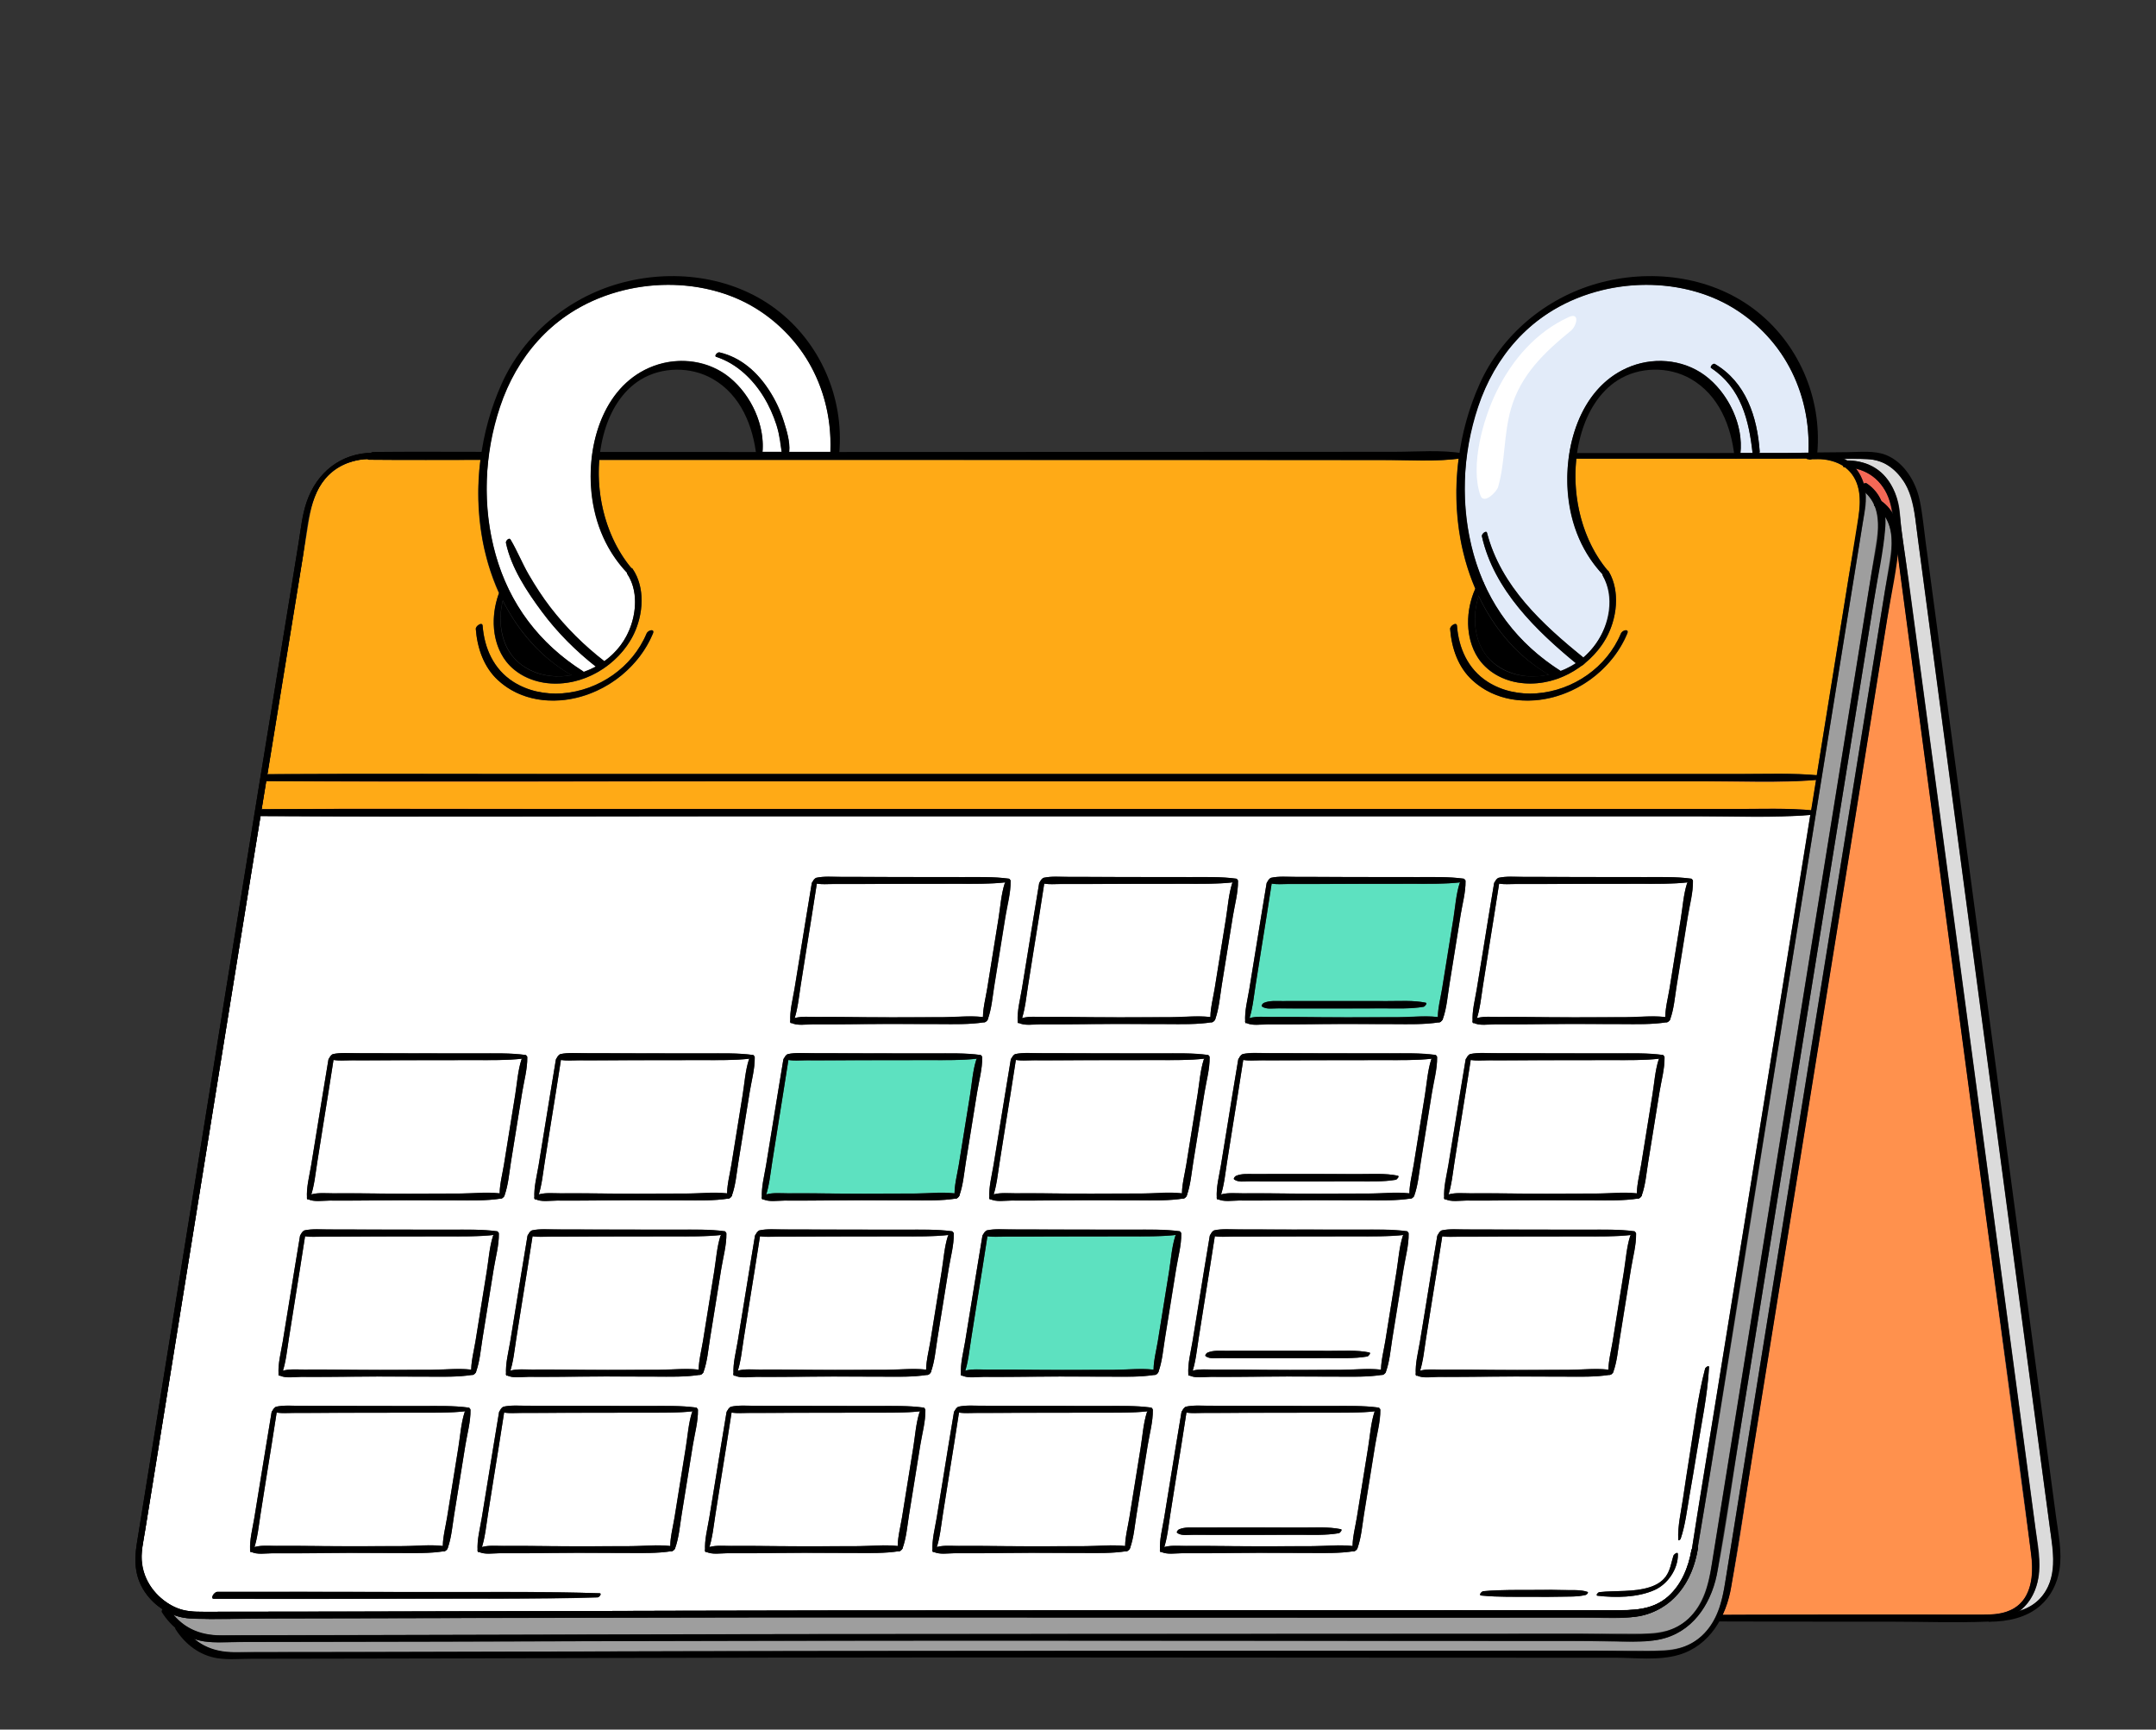 <?xml version="1.0" encoding="utf-8"?>
<!-- Generator: Adobe Illustrator 23.0.1, SVG Export Plug-In . SVG Version: 6.00 Build 0)  -->
<svg version="1.1" id="Capa_1" xmlns="http://www.w3.org/2000/svg" xmlns:xlink="http://www.w3.org/1999/xlink" x="0px" y="0px"
	 viewBox="0 0 385.41 309.18" style="enable-background:new 0 0 385.41 309.18;" xml:space="preserve">
<rect x="0" y="0" width="385.41" height="309.18" fill="#333333" stroke="none"/>
<style type="text/css">
	.st0{fill:#E2EBF9;}
	.st1{fill:#FFFFFF;}
	.st2{fill:#5DE1C0;}
	.st3{fill:#F46856;}
	.st4{fill:#FFAA16;}
	.st5{fill:#DBDBDB;}
	.st6{fill:#9E9E9E;}
	.st7{display:none;fill:#FFFFFF;}
	.st8{fill:#FF914D;}
</style>
<g>
	<g>
		<g>
			<g>
				<path class="st0" d="M267.33,108.23c2.91,4.83,6.93,8.67,11.66,11.69c0.94-0.36,1.84-0.83,2.68-1.37
					c-7.24-5.96-14.66-13.24-16.77-22.67c-0.09-0.43,0.79-1.14,0.92-0.66c2.47,9.53,9.86,16.33,17.23,22.3
					c0.86-0.72,1.64-1.54,2.28-2.47c2.35-3.41,3.31-8.4,1.17-12.14c-0.04-0.07-0.04-0.15-0.03-0.23c-4.1-4.4-6.12-10.04-6.3-16.04
					c-0.26-8.3,3.04-18,11.44-21.19c4.63-1.76,10.05-1.06,13.86,2.19c3.7,3.17,6.16,8.41,5.66,13.33c0.71,0,1.43,0,2.15,0
					c-0.65-5.94-2.09-11.65-7.39-15.17c-0.31-0.2,0.33-0.93,0.64-0.75c5.59,3.27,7.61,9.49,8.04,15.66
					c0.01,0.08-0.02,0.17-0.06,0.26c2.19,0,4.38,0,6.57,0c0.7,0,1.44-0.02,2.18-0.03c0-0.12,0.01-0.23,0.02-0.35
					c0.21-6.15-1.3-12.31-4.86-17.4c-3.24-4.63-7.79-8.34-13.09-10.32c-11.4-4.26-25.4-1.4-33.85,7.45
					c-7.87,8.24-10.61,21.05-9.33,32.12C262.79,97.97,264.45,103.44,267.33,108.23z"/>
				<path class="st1" d="M242.29,221.02c-2.86,0-5.73,0.01-8.6,0.01c-3.01,0-6.03,0-9.04,0.03c-1.5,0.02-3,0.01-4.51,0.01
					c-0.97,0-2,0.08-2.97-0.07c-0.65,4.2-1.32,8.39-1.99,12.58c-0.35,2.14-0.68,4.29-1.02,6.43c-0.26,1.68-0.46,3.39-0.96,5.02
					c1.25-0.35,2.62-0.21,3.92-0.21c1.51,0,3.01-0.03,4.52,0c3,0.06,5.99,0.07,8.98,0.07c3.01,0,6.03-0.01,9.05-0.03
					c2.35-0.01,4.85-0.31,7.2-0.02c0.02-1.65,0.48-3.36,0.74-4.97c0.34-2.1,0.68-4.21,1.02-6.31c0.34-2.08,0.67-4.15,1-6.22
					c0.33-2.09,0.48-4.37,1.13-6.39c0.01-0.05,0.06-0.11,0.11-0.17C248.02,221.08,245.15,221.01,242.29,221.02z M244.42,242.49
					c-2.38,0.41-4.79,0.29-7.2,0.29c-2.52,0.01-5.05,0.02-7.57,0.02c-2.52,0-5.04,0-7.56,0c-1.34,0-2.68,0-4.02-0.02
					c-0.87-0.01-1.81,0.18-2.53-0.33c-0.24-0.17,0.17-0.6,0.32-0.66c1.07-0.46,2.2-0.32,3.35-0.33c1.18-0.01,2.36-0.01,3.53-0.01
					c2.52,0,5.04,0,7.57,0c2.52,0,5.04,0.01,7.55,0.02c2.3,0,4.65-0.17,6.92,0.3C245.17,241.83,244.63,242.46,244.42,242.49z"/>
				<path class="st1" d="M280.32,244.86c2.35-0.01,4.85-0.31,7.2-0.02c0.02-1.65,0.48-3.36,0.74-4.97c0.34-2.1,0.68-4.21,1.01-6.31
					c0.33-2.08,0.67-4.15,1-6.22c0.34-2.09,0.48-4.37,1.13-6.39c0.01-0.05,0.06-0.11,0.1-0.17c-2.84,0.32-5.71,0.25-8.57,0.26
					c-2.87,0-5.73,0.01-8.6,0.01c-3.01,0-6.03,0-9.05,0.03c-1.5,0.02-3,0.01-4.5,0.01c-0.97,0-2,0.08-2.97-0.07
					c-0.65,4.2-1.32,8.39-2,12.58c-0.35,2.14-0.68,4.29-1.02,6.43c-0.26,1.68-0.46,3.39-0.96,5.02c1.25-0.35,2.62-0.21,3.92-0.21
					c1.51,0,3.01-0.03,4.52,0c2.99,0.06,5.99,0.07,8.98,0.07C274.29,244.88,277.31,244.87,280.32,244.86z"/>
				<path class="st1" d="M186.62,181.78c1.51,0,3.01-0.03,4.52,0c2.99,0.06,5.99,0.07,8.98,0.07c3.02,0,6.03-0.01,9.05-0.03
					c2.35-0.01,4.85-0.31,7.2-0.02c0.02-1.65,0.48-3.37,0.74-4.97c0.34-2.1,0.68-4.21,1.02-6.31c0.33-2.07,0.67-4.15,1-6.22
					c0.34-2.1,0.48-4.37,1.13-6.39c0.01-0.05,0.05-0.11,0.11-0.17c-2.84,0.32-5.71,0.26-8.57,0.26c-2.87,0-5.73,0-8.6,0.01
					c-3.02,0-6.03,0-9.05,0.03c-1.5,0.01-3,0.01-4.5,0c-0.97,0-2,0.08-2.97-0.07c-0.62,4.03-1.26,8.06-1.92,12.09
					c-0.35,2.14-0.69,4.29-1.02,6.43c-0.29,1.83-0.48,3.73-1.04,5.51C183.95,181.63,185.32,181.78,186.62,181.78z"/>
				<path class="st1" d="M222.19,213.3c1.51,0,3.01-0.03,4.52,0c3,0.06,5.99,0.07,8.98,0.07c3.01,0,6.03-0.01,9.05-0.03
					c2.35-0.01,4.85-0.31,7.2-0.02c0.02-1.65,0.48-3.37,0.74-4.97c0.34-2.1,0.68-4.21,1.02-6.31c0.33-2.08,0.67-4.15,1-6.22
					c0.33-2.09,0.49-4.37,1.13-6.39c0.01-0.05,0.06-0.11,0.1-0.17c-2.84,0.32-5.71,0.25-8.57,0.26c-2.86,0-5.73,0.01-8.6,0.01
					c-3.01,0-6.03,0-9.05,0.03c-1.5,0.02-3,0.01-4.5,0c-0.97,0-2,0.08-2.97-0.07c-0.62,4.03-1.26,8.06-1.91,12.09
					c-0.35,2.14-0.69,4.29-1.02,6.43c-0.29,1.84-0.48,3.74-1.04,5.51C219.53,213.15,220.9,213.3,222.19,213.3z M220.95,210.19
					c1.07-0.46,2.2-0.32,3.35-0.33c1.18-0.01,2.36-0.01,3.54-0.01c2.52,0,5.04,0,7.56,0c2.52,0,5.04,0.01,7.56,0.02
					c2.3,0.01,4.65-0.17,6.92,0.3c0.39,0.08-0.16,0.7-0.36,0.74c-2.38,0.41-4.79,0.29-7.2,0.29c-2.53,0.01-5.05,0.02-7.57,0.02
					c-2.52,0-5.04,0-7.56,0c-1.34,0-2.68,0-4.02-0.02c-0.86-0.01-1.81,0.18-2.53-0.33C220.39,210.68,220.8,210.25,220.95,210.19z"/>
				<path class="st1" d="M262.85,213.3c1.51,0,3.01-0.03,4.52,0c2.99,0.06,5.99,0.07,8.98,0.07c3.02,0,6.03-0.01,9.05-0.03
					c2.35-0.01,4.85-0.31,7.2-0.02c0.02-1.65,0.48-3.37,0.74-4.97c0.34-2.1,0.68-4.21,1.02-6.31c0.33-2.08,0.67-4.15,1-6.22
					c0.34-2.09,0.49-4.37,1.13-6.39c0.01-0.05,0.06-0.11,0.11-0.17c-2.84,0.32-5.71,0.25-8.57,0.26c-2.86,0-5.73,0.01-8.6,0.01
					c-3.01,0-6.03,0-9.05,0.03c-1.5,0.02-3,0.01-4.5,0c-0.97,0-2,0.08-2.97-0.07c-0.62,4.03-1.27,8.06-1.92,12.09
					c-0.35,2.14-0.69,4.29-1.02,6.43c-0.29,1.84-0.48,3.74-1.04,5.51C260.19,213.15,261.56,213.3,262.85,213.3z"/>
				<path class="st2" d="M227.27,181.78c1.51,0,3.02-0.03,4.52,0c3,0.06,5.99,0.07,8.98,0.07c3.02,0,6.03-0.01,9.05-0.03
					c2.35-0.01,4.85-0.31,7.2-0.02c0.01-1.65,0.48-3.37,0.74-4.97c0.34-2.1,0.68-4.21,1.02-6.31c0.33-2.07,0.67-4.15,1-6.22
					c0.34-2.1,0.49-4.37,1.13-6.39c0.01-0.05,0.06-0.11,0.11-0.17c-2.84,0.32-5.71,0.26-8.57,0.26c-2.86,0-5.73,0-8.6,0.01
					c-3.01,0-6.03,0-9.05,0.03c-1.5,0.01-3,0.01-4.5,0c-0.97,0-2,0.08-2.97-0.07c-0.62,4.03-1.26,8.06-1.91,12.09
					c-0.35,2.14-0.69,4.29-1.02,6.43c-0.29,1.83-0.48,3.73-1.04,5.51C224.61,181.63,225.98,181.78,227.27,181.78z M225.93,179.27
					c1.07-0.46,2.2-0.32,3.35-0.33c1.18-0.01,2.36-0.01,3.53-0.01c2.52,0,5.04,0,7.56,0c2.52,0,5.04,0.01,7.56,0.01
					c2.3,0.01,4.65-0.16,6.92,0.3c0.39,0.08-0.16,0.7-0.36,0.74c-2.38,0.41-4.79,0.29-7.2,0.29c-2.52,0.01-5.05,0.02-7.57,0.02
					c-2.52,0-5.04,0-7.56,0c-1.34,0-2.68,0-4.03-0.02c-0.86-0.01-1.8,0.18-2.53-0.33C225.37,179.76,225.78,179.33,225.93,179.27z"/>
				<path class="st1" d="M267.93,181.78c1.51,0,3.01-0.03,4.52,0c3,0.06,5.99,0.07,8.98,0.07c3.02,0,6.03-0.01,9.05-0.03
					c2.35-0.01,4.85-0.31,7.2-0.02c0.01-1.65,0.48-3.37,0.74-4.97c0.34-2.1,0.68-4.21,1.02-6.31c0.33-2.07,0.67-4.15,1-6.22
					c0.34-2.1,0.49-4.37,1.13-6.39c0.01-0.05,0.06-0.11,0.11-0.17c-2.85,0.32-5.72,0.26-8.57,0.26c-2.87,0-5.73,0-8.6,0.01
					c-3.02,0-6.03,0-9.05,0.03c-1.5,0.01-3,0.01-4.5,0c-0.97,0-2.01,0.08-2.97-0.07c-0.62,4.03-1.27,8.06-1.91,12.09
					c-0.35,2.14-0.69,4.29-1.02,6.43c-0.29,1.83-0.48,3.73-1.04,5.51C265.27,181.63,266.64,181.78,267.93,181.78z"/>
				<path class="st1" d="M237.21,252.54c-2.86,0-5.73,0.01-8.6,0.01c-3.02,0-6.03-0.01-9.05,0.03c-1.5,0.02-3,0.01-4.5,0.01
					c-0.97,0-2,0.08-2.97-0.07c-0.62,4.03-1.26,8.06-1.92,12.09c-0.35,2.14-0.69,4.29-1.02,6.44c-0.29,1.83-0.48,3.73-1.04,5.51
					c1.25-0.35,2.62-0.2,3.92-0.21c1.51,0,3.01-0.03,4.52,0c2.99,0.06,5.99,0.07,8.98,0.07c3.01,0,6.03-0.01,9.05-0.03
					c2.35-0.01,4.85-0.31,7.2-0.02c0.01-1.65,0.48-3.37,0.74-4.97c0.34-2.1,0.68-4.21,1.02-6.31c0.33-2.07,0.67-4.15,1-6.22
					c0.34-2.09,0.49-4.37,1.13-6.39c0.01-0.05,0.05-0.11,0.11-0.18C242.94,252.59,240.07,252.53,237.21,252.54z M239.33,274.08
					c-2.38,0.41-4.79,0.29-7.2,0.29c-2.52,0.01-5.05,0.02-7.57,0.02c-2.52,0-5.04,0-7.56,0c-1.34,0-2.68,0-4.02-0.02
					c-0.87-0.01-1.81,0.18-2.53-0.33c-0.24-0.17,0.17-0.6,0.32-0.66c1.07-0.46,2.2-0.32,3.35-0.33c1.18-0.01,2.36-0.01,3.54-0.01
					c2.52,0,5.04,0,7.56,0c2.52,0,5.04,0.01,7.55,0.02c2.3,0.01,4.66-0.16,6.92,0.3C240.08,273.42,239.54,274.05,239.33,274.08z"/>
				<path class="st1" d="M115.24,252.54c-2.87,0-5.73,0.01-8.6,0.01c-3.02,0-6.03-0.01-9.05,0.03c-1.5,0.02-3,0.01-4.5,0.01
					c-0.97,0-2,0.08-2.97-0.07c-0.62,4.03-1.27,8.06-1.92,12.09c-0.35,2.14-0.69,4.29-1.02,6.44c-0.29,1.83-0.48,3.73-1.04,5.51
					c1.25-0.35,2.62-0.2,3.91-0.21c1.51,0,3.01-0.03,4.52,0c3,0.06,5.99,0.07,8.98,0.07c3.02,0,6.03-0.01,9.05-0.03
					c2.35-0.01,4.85-0.31,7.2-0.02c0.02-1.65,0.48-3.37,0.74-4.97c0.34-2.1,0.68-4.21,1.02-6.31c0.33-2.07,0.67-4.15,1-6.22
					c0.34-2.09,0.48-4.37,1.13-6.39c0.02-0.05,0.06-0.11,0.11-0.18C120.97,252.59,118.1,252.53,115.24,252.54z"/>
				<path class="st3" d="M333.72,86.41c1.29,0.87,2.11,1.95,2.6,3.15c0.82,0.58,1.43,1.25,1.89,1.98c-0.23-1.44-0.58-2.83-1.38-4.13
					c-1.19-1.93-2.94-3.12-5.01-3.61c0.61,0.78,1.05,1.68,1.36,2.63C333.37,86.34,333.57,86.31,333.72,86.41z"/>
				<path class="st1" d="M155.9,252.54c-2.86,0-5.73,0.01-8.6,0.01c-3.01,0-6.03-0.01-9.04,0.03c-1.5,0.02-3,0.01-4.5,0.01
					c-0.97,0-2,0.08-2.97-0.07c-0.62,4.03-1.27,8.06-1.92,12.09c-0.35,2.14-0.69,4.29-1.02,6.44c-0.29,1.83-0.48,3.73-1.04,5.51
					c1.25-0.35,2.62-0.2,3.91-0.21c1.5,0,3.01-0.03,4.52,0c2.99,0.06,5.99,0.07,8.98,0.07c3.02,0,6.03-0.01,9.05-0.03
					c2.35-0.01,4.85-0.31,7.2-0.02c0.01-1.65,0.48-3.37,0.74-4.97c0.34-2.1,0.68-4.21,1.02-6.31c0.33-2.07,0.67-4.15,1-6.22
					c0.34-2.09,0.48-4.37,1.13-6.39c0.01-0.05,0.06-0.11,0.11-0.18C161.63,252.59,158.76,252.53,155.9,252.54z"/>
				<path class="st3" d="M103.06,144.59c36.93,0,73.85,0,110.78,0c18.46,0,36.92,0,55.39,0c9.24,0,18.48,0,27.72,0
					c4.59,0,9.17,0,13.76,0c4.35,0,8.73-0.17,13.05,0.23c0.29-1.79,0.58-3.59,0.87-5.38c-6.67,0.6-13.47,0.25-20.16,0.25
					c-6.64,0-13.27,0-19.92,0c-13.3,0-26.6,0-39.9,0c-36.91,0-73.83,0-110.74,0c-28.76,0-57.53,0.17-86.3-0.04
					c-0.27,1.67-0.55,3.35-0.82,5.02c0.05-0.02,0.11-0.04,0.16-0.04C65.65,144.5,84.36,144.59,103.06,144.59z"/>
				<path class="st4" d="M104.06,138.35c36.93,0,73.85,0,110.78,0c18.46,0,36.92,0,55.39,0c9.24,0,18.48,0,27.72,0
					c4.59,0,9.17,0,13.76,0c4.35,0,8.73-0.17,13.05,0.22c1.91-11.85,3.82-23.7,5.73-35.55c0.66-4.06,1.61-8.19,1.93-12.29
					c0.19-2.4-0.21-5-2.07-6.74c-0.18-0.16-0.36-0.31-0.54-0.45c-0.02,0-0.04,0-0.05,0c-0.21,0-0.29-0.1-0.3-0.24
					c-1.18-0.76-2.54-1.09-3.94-1.22c-0.56,0.01-1.13,0.01-1.7,0.02c-0.2,0.08-0.37,0.09-0.48,0c-0.05,0-0.1,0-0.15,0
					c-0.13,0-0.2-0.05-0.25-0.11c-0.63,0-1.25,0.02-1.85,0.02c-13.09,0-26.19,0-39.29-0.01c-0.78,7.06,1.15,14.69,5.6,19.99
					c0.07,0.03,0.13,0.07,0.18,0.15c2.36,4,1.31,9.64-1.29,13.27c-0.86,1.2-1.89,2.28-3.04,3.22c-0.14,0.17-0.32,0.31-0.51,0.38
					c-1.92,1.44-4.13,2.49-6.48,2.92c-3.81,0.71-7.94-0.01-10.8-2.79c-3.62-3.53-3.72-9.47-1.75-13.89
					c-2.84-6.61-3.84-14.06-3.2-21.2c0.06-0.69,0.14-1.37,0.23-2.06c-3.52,0.48-7.14,0.26-10.69,0.26c-4.54,0-9.09,0-13.63,0
					c-9.32,0-18.63-0.01-27.95-0.01c-33.78-0.01-67.56-0.02-101.34-0.01c-0.57,6.86,1.45,14.18,5.73,19.33
					c0.08,0,0.16,0.03,0.21,0.1c2.61,3.78,1.83,9.34-0.52,13.06c-2.17,3.44-5.74,6.08-9.71,7.05c-3.75,0.91-7.93,0.47-10.98-2.08
					c-3.93-3.29-4.37-9.06-2.68-13.64C86.1,99.22,85,91.47,85.67,84.04c0.06-0.61,0.13-1.21,0.2-1.82c-6.63,0-13.25,0.05-19.88-0.02
					c-0.15,0-0.24-0.06-0.29-0.13c-3.94,0.17-7.41,2.25-9.07,5.92c-1.1,2.42-1.42,5.03-1.84,7.63c-0.36,2.21-0.72,4.43-1.08,6.64
					c-0.9,5.54-1.8,11.07-2.7,16.61c-1.06,6.52-2.13,13.04-3.19,19.56c0.05-0.01,0.1-0.04,0.14-0.04
					C66.66,138.26,85.36,138.35,104.06,138.35z M260.46,111.85c0.32,4.03,1.99,7.79,5.48,10.01c2.59,1.65,5.73,2.31,8.78,2.07
					c6.51-0.53,12.5-4.61,15.03-10.68c0.27-0.64,1.56-0.96,1.16,0.01c-2.75,6.58-9.39,11.4-16.51,11.94
					c-3.32,0.25-6.72-0.41-9.52-2.28c-3.61-2.41-5.32-6.22-5.65-10.47C259.17,111.88,260.4,111.07,260.46,111.85z M86.28,111.85
					c0.31,4.02,1.98,7.79,5.48,10.01c2.6,1.65,5.73,2.31,8.78,2.07c6.51-0.53,12.49-4.61,15.03-10.68c0.27-0.64,1.56-0.96,1.16,0.01
					c-2.74,6.58-9.38,11.4-16.51,11.94c-3.32,0.25-6.72-0.41-9.52-2.28c-3.61-2.41-5.32-6.22-5.65-10.47
					C85,111.88,86.22,111.07,86.28,111.85z"/>
				<path class="st1" d="M177.62,213.5c1.25-0.35,2.62-0.21,3.92-0.21c1.51,0,3.01-0.03,4.52,0c2.99,0.06,5.99,0.07,8.98,0.07
					c3.02,0,6.03-0.01,9.05-0.03c2.35-0.01,4.85-0.31,7.2-0.02c0.01-1.65,0.48-3.37,0.74-4.97c0.34-2.1,0.68-4.21,1.02-6.31
					c0.33-2.08,0.67-4.15,1-6.22c0.34-2.09,0.48-4.37,1.13-6.39c0.02-0.05,0.06-0.11,0.11-0.17c-2.84,0.32-5.71,0.25-8.57,0.26
					c-2.87,0-5.73,0.01-8.6,0.01c-3.01,0-6.03,0-9.04,0.03c-1.5,0.02-3,0.01-4.5,0c-0.97,0-2,0.08-2.97-0.07
					c-0.65,4.2-1.32,8.39-2,12.58c-0.35,2.14-0.68,4.29-1.02,6.43C178.32,210.17,178.12,211.88,177.62,213.5z"/>
				<path d="M269.72,114.79c-2.21-2.47-4-5.25-5.41-8.21c-1.27,4.06-0.75,9.04,2.61,11.85c2.66,2.23,6.29,2.93,9.66,2.22
					c0.08-0.02,0.16-0.05,0.25-0.07C274.17,119.04,271.78,117.09,269.72,114.79z"/>
				<path class="st2" d="M210.1,220.93c0.02-0.05,0.06-0.11,0.11-0.17c-2.84,0.32-5.71,0.25-8.57,0.26c-2.87,0-5.73,0.01-8.6,0.01
					c-3.02,0-6.03,0-9.05,0.03c-1.5,0.02-3,0.01-4.5,0.01c-0.97,0-2,0.08-2.97-0.07c-0.65,4.2-1.32,8.39-2,12.58
					c-0.35,2.14-0.68,4.29-1.02,6.43c-0.26,1.68-0.46,3.39-0.96,5.02c1.25-0.35,2.62-0.21,3.92-0.21c1.51,0,3.02-0.03,4.52,0
					c2.99,0.06,5.99,0.07,8.98,0.07c3.02,0,6.03-0.01,9.05-0.03c2.35-0.01,4.85-0.31,7.2-0.02c0.01-1.65,0.48-3.36,0.74-4.97
					c0.34-2.1,0.68-4.21,1.02-6.31c0.33-2.08,0.67-4.15,1-6.22C209.3,225.23,209.45,222.96,210.1,220.93z"/>
				<path class="st1" d="M92.49,108.23c2.94,4.88,7.02,8.75,11.81,11.8c0.03,0.02,0.03,0.04,0.05,0.06
					c0.73-0.26,1.44-0.58,2.13-0.94c-3.64-2.86-6.95-6.16-9.7-9.9c-2.64-3.58-5.42-7.79-6.34-12.21c-0.08-0.36,0.57-1.04,0.83-0.6
					c1.19,1.99,2.05,4.17,3.22,6.19c1.22,2.1,2.52,4.13,4.01,6.05c2.77,3.56,5.97,6.73,9.54,9.49c1.35-0.97,2.53-2.16,3.43-3.58
					c2.14-3.39,3.01-8.47,0.66-11.98c-0.05-0.07-0.06-0.15-0.06-0.23c-4.05-4.29-6.14-9.76-6.46-15.65
					c-0.45-8.3,2.7-18.06,11.12-21.28c4.64-1.77,10.08-1.08,13.9,2.18c3.65,3.12,6.09,8.26,5.68,13.12c1.14,0,2.28,0,3.42,0
					c-0.1-0.72-0.12-1.46-0.27-2.18c-0.18-0.89-0.4-1.78-0.68-2.64c-0.58-1.77-1.34-3.5-2.33-5.08c-1.97-3.15-4.83-5.89-8.42-7.06
					c-0.44-0.14,0.22-0.9,0.58-0.81c3.91,0.91,6.84,3.6,8.97,6.91c1.09,1.69,1.96,3.55,2.56,5.47c0.5,1.62,1.14,3.64,0.95,5.35
					c0,0.01-0.01,0.03-0.02,0.05c2.45,0,4.9,0,7.35,0c0-0.06,0.01-0.11,0.01-0.17c0.21-6.15-1.31-12.31-4.86-17.4
					c-3.24-4.63-7.79-8.34-13.09-10.32c-11.4-4.26-25.4-1.4-33.86,7.45c-5.25,5.49-8.2,13.03-9.21,20.72c0,0.07,0,0.14-0.03,0.22
					c-0.48,3.77-0.5,7.57-0.08,11.18C87.95,97.97,89.61,103.44,92.49,108.23z"/>
				<path d="M94.88,114.79c-2-2.24-3.65-4.73-5-7.38c-0.98,4.04-0.15,8.77,3.27,11.35c2.56,1.93,5.88,2.5,9,1.92
					C99.43,119.12,96.97,117.14,94.88,114.79z"/>
				<path class="st1" d="M196.56,252.54c-2.87,0-5.73,0.01-8.6,0.01c-3.02,0-6.03-0.01-9.05,0.03c-1.5,0.02-3,0.01-4.5,0.01
					c-0.97,0-2,0.08-2.97-0.07c-0.62,4.03-1.27,8.06-1.92,12.09c-0.35,2.14-0.69,4.29-1.02,6.44c-0.29,1.83-0.48,3.73-1.04,5.51
					c1.25-0.35,2.62-0.2,3.91-0.21c1.51,0,3.01-0.03,4.52,0c2.99,0.06,5.99,0.07,8.98,0.07c3.02,0,6.03-0.01,9.05-0.03
					c2.35-0.01,4.85-0.31,7.2-0.02c0.02-1.65,0.48-3.37,0.74-4.97c0.34-2.1,0.68-4.21,1.02-6.31c0.33-2.07,0.67-4.15,1-6.22
					c0.34-2.09,0.48-4.37,1.13-6.39c0.02-0.05,0.06-0.11,0.11-0.18C202.28,252.59,199.41,252.53,196.56,252.54z"/>
				<path class="st1" d="M54.48,244.81c1.51,0,3.01-0.03,4.52,0c3,0.06,5.99,0.07,8.98,0.07c3.02,0,6.03-0.01,9.05-0.03
					c2.35-0.01,4.85-0.31,7.2-0.02c0.02-1.65,0.48-3.36,0.74-4.97c0.34-2.1,0.68-4.21,1.02-6.31c0.33-2.08,0.67-4.15,1-6.22
					c0.34-2.09,0.48-4.37,1.13-6.39c0.02-0.05,0.06-0.11,0.11-0.17c-2.84,0.32-5.71,0.25-8.57,0.26c-2.87,0-5.73,0.01-8.6,0.01
					c-3.01,0-6.03,0-9.05,0.03c-1.5,0.02-3,0.01-4.5,0.01c-0.97,0-2,0.08-2.97-0.07c-0.65,4.2-1.32,8.39-1.99,12.58
					c-0.35,2.14-0.68,4.29-1.02,6.43c-0.26,1.68-0.46,3.39-0.96,5.02C51.82,244.67,53.19,244.82,54.48,244.81z"/>
				<path class="st1" d="M49.4,276.33c1.5,0,3.01-0.03,4.52,0c2.99,0.06,5.99,0.07,8.98,0.07c3.02,0,6.03-0.01,9.05-0.03
					c2.35-0.01,4.85-0.31,7.2-0.02c0.02-1.65,0.48-3.37,0.74-4.97c0.34-2.1,0.68-4.21,1.02-6.31c0.33-2.07,0.67-4.15,1-6.22
					c0.34-2.09,0.48-4.37,1.13-6.39c0.02-0.05,0.06-0.11,0.11-0.18c-2.84,0.32-5.71,0.26-8.57,0.26c-2.87,0-5.73,0.01-8.6,0.01
					c-3.02,0-6.03-0.01-9.05,0.03c-1.5,0.02-3,0.01-4.5,0.01c-0.97,0-2,0.08-2.97-0.07c-0.62,4.03-1.27,8.06-1.92,12.09
					c-0.35,2.14-0.69,4.29-1.02,6.44c-0.29,1.83-0.48,3.73-1.04,5.51C46.74,276.19,48.11,276.34,49.4,276.33z"/>
				<path class="st1" d="M59.56,213.3c1.51,0,3.01-0.03,4.52,0c3,0.06,5.99,0.07,8.98,0.07c3.02,0,6.03-0.01,9.05-0.03
					c2.35-0.01,4.85-0.31,7.2-0.02c0.02-1.65,0.48-3.37,0.74-4.97c0.34-2.1,0.68-4.21,1.02-6.31c0.33-2.08,0.67-4.15,1-6.22
					c0.34-2.09,0.48-4.37,1.13-6.39c0.01-0.05,0.06-0.11,0.11-0.17c-2.84,0.32-5.71,0.25-8.57,0.26c-2.87,0-5.73,0.01-8.6,0.01
					c-3.02,0-6.03,0-9.05,0.03c-1.5,0.02-3,0.01-4.5,0c-0.97,0-2,0.08-2.97-0.07c-0.65,4.2-1.32,8.39-2,12.58
					c-0.35,2.14-0.68,4.29-1.02,6.43c-0.26,1.68-0.46,3.39-0.96,5.01C56.9,213.15,58.27,213.3,59.56,213.3z"/>
				<path class="st1" d="M91.22,245.02c1.25-0.35,2.62-0.21,3.92-0.21c1.51,0,3.01-0.03,4.52,0c3,0.06,5.99,0.07,8.98,0.07
					c3.02,0,6.03-0.01,9.05-0.03c2.35-0.01,4.85-0.31,7.2-0.02c0.02-1.65,0.48-3.36,0.74-4.97c0.34-2.1,0.68-4.21,1.02-6.31
					c0.33-2.08,0.67-4.15,1-6.22c0.34-2.09,0.48-4.37,1.13-6.39c0.02-0.05,0.06-0.11,0.11-0.17c-2.84,0.32-5.71,0.25-8.57,0.26
					c-2.87,0-5.73,0.01-8.6,0.01c-3.02,0-6.03,0-9.05,0.03c-1.5,0.02-3,0.01-4.5,0.01c-0.97,0-2,0.08-2.97-0.07
					c-0.65,4.2-1.32,8.39-2,12.58c-0.35,2.14-0.68,4.29-1.02,6.43C91.92,241.69,91.73,243.4,91.22,245.02z"/>
				<path class="st1" d="M100.22,213.3c1.51,0,3.01-0.03,4.52,0c2.99,0.06,5.99,0.07,8.98,0.07c3.01,0,6.03-0.01,9.05-0.03
					c2.35-0.01,4.85-0.31,7.2-0.02c0.02-1.65,0.48-3.37,0.74-4.97c0.34-2.1,0.68-4.21,1.02-6.31c0.33-2.08,0.67-4.15,1-6.22
					c0.34-2.09,0.48-4.37,1.13-6.39c0.02-0.05,0.06-0.11,0.11-0.17c-2.84,0.32-5.71,0.25-8.57,0.26c-2.87,0-5.73,0.01-8.6,0.01
					c-3.02,0-6.03,0-9.05,0.03c-1.5,0.02-3,0.01-4.5,0c-0.97,0-2,0.08-2.97-0.07c-0.65,4.2-1.32,8.39-2,12.58
					c-0.35,2.14-0.68,4.29-1.02,6.43c-0.26,1.68-0.46,3.39-0.96,5.01C97.56,213.15,98.93,213.3,100.22,213.3z"/>
				<path class="st1" d="M39.28,288.12c18.47-0.01,36.94-0.06,55.41-0.11c36.98-0.1,73.97-0.15,110.95-0.17
					c18.42-0.01,36.84-0.02,55.26-0.01c9.18,0,18.36,0,27.54,0c3.53,0,7.12,0.02,9.87-2.57c2.29-2.16,3.49-5.09,4.04-8.14
					c0.01-0.07,0.05-0.15,0.09-0.22c0.84-5.48,1.74-10.95,2.63-16.42c5.18-31.82,10.29-63.66,15.42-95.49
					c1.04-6.44,2.08-12.88,3.11-19.31c-6.67,0.59-13.47,0.25-20.16,0.25c-6.64,0-13.28,0-19.91,0c-13.3,0-26.6,0-39.9,0
					c-36.92,0-73.83,0-110.74,0c-28.77,0-57.54,0.16-86.31-0.04c-0.47,2.89-0.94,5.78-1.41,8.67c-5.17,31.74-10.26,63.5-15.39,95.25
					c-1.43,8.88-2.87,17.76-4.3,26.64c-0.57,3.55,0.62,7.05,3.44,9.35c1.26,1.03,2.73,1.85,4.34,2.16
					C35.22,288.33,37.31,288.12,39.28,288.12z M123.83,258.53c-0.33,2.07-0.67,4.15-1,6.22c-0.34,2.1-0.68,4.21-1.02,6.31
					c-0.31,1.94-0.48,3.96-1.16,5.81c-0.04,0.12-0.21,0.27-0.38,0.36c-0.01,0.01-0.02,0.01-0.03,0.02
					c-0.02,0.01-0.03,0.01-0.04,0.02c-0.01,0-0.03,0.01-0.04,0.01c-0.01,0-0.02,0-0.02,0c-0.04,0.01-0.08,0.02-0.11,0.01
					c-2.65,0.42-5.34,0.34-8.02,0.33c-3.01-0.01-6.01-0.03-9.02-0.03c-3.02,0-6.03,0.07-9.05,0.07c-1.51,0-3.01,0-4.52,0
					c-1.13,0-2.76,0.29-3.81-0.25c-0.12,0.05-0.22,0.04-0.23-0.14c0-0.02,0-0.04,0-0.06c-0.01-0.04-0.01-0.08-0.01-0.13
					c-0.11-1.92,0.44-3.92,0.75-5.8c0.36-2.15,0.71-4.29,1.05-6.44c0.67-4.14,1.34-8.28,2.03-12.41c0.02-0.12,0.1-0.23,0.2-0.33
					c0.08-0.27,0.45-0.62,0.61-0.65c1.36-0.3,2.81-0.17,4.19-0.17c1.5,0,3,0,4.5,0.01c2.84,0.03,5.68,0.02,8.52,0.02
					c3.03,0,6.06,0.01,9.1,0.01c2.7,0,5.43-0.08,8.12,0.29c0.13,0.02,0.17,0.08,0.16,0.17c0.09,0.02,0.16,0.1,0.16,0.28
					C124.81,254.18,124.17,256.44,123.83,258.53z M164.49,258.53c-0.33,2.07-0.67,4.15-1,6.22c-0.34,2.1-0.68,4.21-1.02,6.31
					c-0.31,1.94-0.48,3.96-1.16,5.81c-0.04,0.12-0.21,0.27-0.38,0.36c-0.01,0.01-0.02,0.01-0.03,0.02
					c-0.01,0.01-0.03,0.01-0.04,0.02c-0.01,0-0.03,0.01-0.04,0.01c-0.01,0-0.02,0-0.02,0c-0.04,0.01-0.08,0.02-0.11,0.01
					c-2.65,0.42-5.34,0.34-8.02,0.33c-3.01-0.01-6.01-0.03-9.02-0.03c-3.02,0-6.03,0.07-9.05,0.07c-1.51,0-3.01,0-4.52,0
					c-1.13,0-2.76,0.29-3.81-0.25c-0.12,0.05-0.22,0.04-0.23-0.14c0-0.02,0-0.04,0-0.06c-0.01-0.04-0.01-0.08,0-0.12
					c-0.11-1.92,0.44-3.92,0.75-5.8c0.36-2.15,0.71-4.29,1.05-6.44c0.67-4.14,1.34-8.28,2.03-12.41c0.02-0.12,0.1-0.23,0.2-0.33
					c0.08-0.27,0.45-0.62,0.62-0.65c1.36-0.3,2.81-0.17,4.19-0.17c1.5,0,3,0,4.5,0.01c2.84,0.03,5.68,0.02,8.52,0.02
					c3.03,0,6.06,0.01,9.1,0.01c2.7,0,5.43-0.08,8.11,0.29c0.13,0.02,0.17,0.08,0.16,0.17c0.09,0.02,0.16,0.1,0.16,0.28
					C165.47,254.18,164.83,256.44,164.49,258.53z M205.15,258.53c-0.33,2.07-0.67,4.15-1,6.22c-0.34,2.1-0.68,4.21-1.02,6.31
					c-0.31,1.94-0.48,3.96-1.16,5.81c-0.04,0.12-0.21,0.27-0.38,0.36c-0.01,0.01-0.02,0.01-0.03,0.02
					c-0.02,0.01-0.03,0.01-0.05,0.02c-0.01,0-0.02,0.01-0.03,0.01c-0.01,0-0.02,0-0.02,0c-0.04,0.01-0.08,0.02-0.11,0.01
					c-2.65,0.42-5.34,0.34-8.02,0.33c-3.01-0.01-6.01-0.03-9.02-0.03c-3.02,0-6.03,0.07-9.05,0.07c-1.51,0-3.01,0-4.52,0
					c-1.13,0-2.76,0.29-3.81-0.25c-0.12,0.05-0.22,0.04-0.23-0.14c0-0.02,0-0.04,0-0.06c-0.01-0.04-0.01-0.08-0.01-0.13
					c-0.11-1.92,0.44-3.92,0.75-5.8c0.36-2.15,0.71-4.29,1.05-6.44c0.66-4.14,1.34-8.28,2.03-12.41c0.02-0.12,0.1-0.23,0.2-0.33
					c0.08-0.27,0.45-0.62,0.62-0.65c1.36-0.3,2.81-0.17,4.19-0.17c1.5,0,3,0,4.5,0.01c2.84,0.03,5.68,0.02,8.52,0.02
					c3.03,0,6.06,0.01,9.1,0.01c2.7,0,5.43-0.08,8.11,0.29c0.13,0.02,0.17,0.08,0.17,0.17c0.09,0.02,0.16,0.1,0.16,0.28
					C206.12,254.18,205.49,256.44,205.15,258.53z M206.67,245.72c-0.01,0.01-0.02,0.01-0.03,0.01c-0.01,0.01-0.03,0.01-0.05,0.02
					c-0.01,0-0.02,0.01-0.03,0.01c-0.01,0-0.02,0-0.02,0c-0.04,0.01-0.08,0.01-0.11,0.01c-2.65,0.42-5.34,0.34-8.02,0.33
					c-3.01-0.01-6.01-0.03-9.02-0.03c-3.02,0-6.03,0.07-9.05,0.07c-1.51,0-3.01,0-4.52,0c-1.13,0-2.76,0.28-3.8-0.24
					c-0.12,0.04-0.23,0.02-0.24-0.14c0-0.02,0-0.04,0-0.06c-0.01-0.04-0.01-0.08,0-0.13c-0.11-1.92,0.43-3.91,0.75-5.8
					c0.36-2.15,0.71-4.29,1.05-6.44c0.67-4.14,1.34-8.28,2.03-12.41c0.02-0.12,0.1-0.23,0.2-0.33c0.08-0.27,0.45-0.62,0.62-0.66
					c1.36-0.3,2.81-0.17,4.19-0.17c1.5,0,3,0,4.5,0.01c2.84,0.03,5.68,0.02,8.52,0.02c3.03,0,6.06,0.01,9.1,0.01
					c2.7,0,5.43-0.08,8.11,0.29c0.13,0.02,0.17,0.08,0.16,0.16c0.09,0.02,0.16,0.1,0.16,0.28c0.04,2.12-0.6,4.38-0.93,6.47
					c-0.33,2.07-0.67,4.15-1,6.22c-0.34,2.1-0.68,4.21-1.02,6.31c-0.31,1.94-0.48,3.96-1.16,5.81
					C207.01,245.47,206.85,245.63,206.67,245.72z M245.81,258.53c-0.33,2.07-0.67,4.15-1,6.22c-0.34,2.1-0.68,4.21-1.02,6.31
					c-0.31,1.94-0.48,3.96-1.16,5.81c-0.04,0.12-0.21,0.27-0.37,0.36c-0.01,0.01-0.02,0.01-0.03,0.02
					c-0.02,0.01-0.03,0.01-0.04,0.02c-0.01,0-0.02,0.01-0.04,0.01c-0.01,0-0.02,0-0.02,0c-0.04,0.01-0.08,0.02-0.12,0.01
					c-2.65,0.42-5.34,0.34-8.02,0.33c-3.01-0.01-6.01-0.03-9.02-0.03c-3.02,0-6.03,0.07-9.05,0.07c-1.51,0-3.01,0-4.52,0
					c-1.13,0-2.76,0.29-3.81-0.25c-0.12,0.05-0.22,0.04-0.23-0.14c0-0.02,0-0.04,0-0.06c-0.01-0.04-0.01-0.07,0-0.12
					c-0.11-1.92,0.43-3.92,0.75-5.81c0.36-2.15,0.71-4.29,1.05-6.44c0.67-4.14,1.34-8.28,2.04-12.41c0.02-0.12,0.1-0.23,0.2-0.33
					c0.08-0.27,0.45-0.62,0.62-0.65c1.36-0.3,2.81-0.17,4.19-0.17c1.5,0,3,0,4.5,0.01c2.84,0.03,5.68,0.02,8.52,0.02
					c3.03,0,6.07,0.01,9.1,0.01c2.7,0,5.43-0.08,8.12,0.29c0.13,0.02,0.17,0.08,0.16,0.17c0.09,0.02,0.16,0.1,0.16,0.28
					C246.78,254.18,246.14,256.44,245.81,258.53z M250.89,227.01c-0.33,2.07-0.67,4.15-1,6.22c-0.34,2.1-0.68,4.21-1.02,6.31
					c-0.31,1.94-0.48,3.96-1.16,5.81c-0.04,0.12-0.2,0.27-0.38,0.36c-0.01,0.01-0.02,0.01-0.03,0.01c-0.02,0.01-0.03,0.01-0.04,0.02
					c-0.01,0-0.03,0.01-0.04,0.01c-0.01,0-0.02,0-0.02,0c-0.04,0.01-0.08,0.01-0.12,0.01c-2.65,0.42-5.34,0.34-8.02,0.33
					c-3.01-0.01-6.01-0.03-9.02-0.03c-3.02,0-6.03,0.07-9.05,0.07c-1.51,0-3.01,0-4.52,0c-1.13,0-2.76,0.28-3.8-0.24
					c-0.12,0.04-0.23,0.02-0.24-0.14c0-0.02,0-0.04,0-0.06c-0.01-0.04-0.01-0.08-0.01-0.13c-0.11-1.92,0.44-3.92,0.75-5.8
					c0.36-2.15,0.71-4.29,1.05-6.44c0.66-4.14,1.34-8.28,2.03-12.41c0.02-0.12,0.1-0.23,0.2-0.34c0.08-0.27,0.45-0.62,0.62-0.65
					c1.36-0.3,2.81-0.17,4.19-0.17c1.5,0,3,0,4.5,0.01c2.84,0.03,5.68,0.02,8.52,0.02c3.03,0,6.07,0.01,9.1,0.01
					c2.7,0,5.43-0.08,8.11,0.29c0.13,0.02,0.17,0.08,0.16,0.16c0.1,0.02,0.16,0.1,0.16,0.28
					C251.86,222.66,251.22,224.92,250.89,227.01z M257.13,246.15c-1.13,0-2.76,0.28-3.8-0.24c-0.12,0.04-0.23,0.02-0.25-0.14
					c0-0.02,0-0.04,0-0.06c-0.01-0.04-0.01-0.08,0-0.12c-0.11-1.92,0.43-3.92,0.75-5.81c0.36-2.15,0.71-4.29,1.06-6.44
					c0.66-4.14,1.34-8.28,2.04-12.41c0.02-0.12,0.1-0.23,0.2-0.33c0.08-0.27,0.45-0.62,0.61-0.66c1.36-0.3,2.81-0.17,4.19-0.17
					c1.5,0,3,0,4.49,0.01c2.84,0.03,5.68,0.02,8.52,0.02c3.03,0,6.06,0.01,9.09,0.01c2.7,0,5.43-0.08,8.11,0.29
					c0.13,0.02,0.17,0.08,0.17,0.16c0.09,0.02,0.16,0.1,0.16,0.28c0.04,2.12-0.6,4.38-0.93,6.47c-0.34,2.07-0.67,4.15-1,6.22
					c-0.34,2.1-0.68,4.21-1.01,6.31c-0.31,1.94-0.48,3.96-1.16,5.81c-0.04,0.12-0.21,0.27-0.38,0.36c-0.01,0.01-0.02,0.01-0.03,0.01
					c-0.02,0.01-0.03,0.01-0.05,0.02c-0.01,0-0.02,0.01-0.03,0.01c-0.01,0-0.02,0-0.03,0c-0.04,0.01-0.08,0.01-0.11,0.01
					c-2.65,0.42-5.34,0.34-8.02,0.33c-3.01-0.01-6.01-0.03-9.02-0.03c-3.02,0-6.04,0.07-9.05,0.07
					C260.14,246.15,258.64,246.15,257.13,246.15z M283.49,285.1c-1.52,0.39-3.17,0.28-4.73,0.33c-1.51,0.05-3.03,0.04-4.54,0.02
					c-3.14-0.03-6.32,0.09-9.44-0.23c-0.53-0.06,0.07-0.76,0.38-0.79c3.2-0.3,6.44-0.2,9.66-0.23c1.67-0.02,3.34-0.02,5.02,0.04
					c1.27,0.04,2.71-0.1,3.92,0.31C284.06,284.65,283.64,285.06,283.49,285.1z M295.7,284.27c-3.06,1.3-6.86,1.38-10.1,0.99
					c-0.44-0.05,0.06-0.63,0.31-0.66c2.96-0.32,6.15,0.05,9.02-0.89c1.09-0.36,2.15-0.92,2.83-1.88c0.81-1.15,0.97-2.41,1.37-3.72
					c0.07-0.24,0.81-0.85,0.82-0.3C300,280.47,298.11,283.25,295.7,284.27z M304.8,244.66c0.06-0.23,0.74-0.72,0.71-0.26
					c-0.25,5.03-1.36,10.07-2.15,15.04c-0.42,2.67-0.89,5.34-1.36,8.01c-0.45,2.54-0.73,5.18-1.56,7.62
					c-0.04,0.13-0.42,0.46-0.44,0.16c-0.12-2.48,0.51-5.05,0.87-7.5c0.37-2.49,0.73-4.99,1.14-7.47
					C302.86,255.07,303.46,249.74,304.8,244.66z M263.99,176.74c0.36-2.15,0.71-4.29,1.06-6.44c0.66-4.14,1.33-8.28,2.03-12.41
					c0.02-0.12,0.1-0.24,0.2-0.33c0.08-0.27,0.45-0.62,0.62-0.65c1.36-0.3,2.8-0.17,4.19-0.17c1.5,0,3,0,4.5,0.01
					c2.84,0.03,5.68,0.02,8.52,0.02c3.03,0,6.06,0.01,9.1,0.01c2.7,0,5.43-0.08,8.11,0.29c0.13,0.02,0.17,0.08,0.16,0.17
					c0.09,0.02,0.16,0.1,0.16,0.28c0.04,2.12-0.6,4.38-0.93,6.47c-0.33,2.08-0.67,4.15-1,6.22c-0.34,2.1-0.68,4.21-1.02,6.31
					c-0.31,1.94-0.48,3.96-1.16,5.81c-0.04,0.12-0.21,0.27-0.38,0.36c-0.01,0.01-0.02,0.01-0.03,0.02
					c-0.02,0.01-0.03,0.01-0.05,0.02c-0.01,0-0.02,0.01-0.03,0.01c-0.01,0-0.02,0-0.02,0c-0.04,0.01-0.08,0.02-0.12,0.01
					c-2.65,0.42-5.34,0.34-8.02,0.33c-3.01-0.01-6.02-0.03-9.02-0.03c-3.02,0-6.03,0.07-9.05,0.07c-1.51,0-3.01,0-4.52,0
					c-1.13,0-2.76,0.29-3.81-0.25c-0.12,0.05-0.22,0.04-0.24-0.14c0-0.02,0-0.04,0-0.06c-0.01-0.04-0.01-0.08,0-0.12
					C263.13,180.63,263.68,178.63,263.99,176.74z M262.2,189.07c0.08-0.27,0.45-0.62,0.61-0.65c1.36-0.3,2.81-0.17,4.19-0.17
					c1.5,0,3,0,4.49,0.01c2.84,0.03,5.68,0.02,8.52,0.02c3.03,0,6.06,0.01,9.1,0.01c2.7,0,5.43-0.09,8.12,0.28
					c0.13,0.02,0.17,0.08,0.16,0.16c0.09,0.02,0.16,0.1,0.16,0.28c0.04,2.11-0.6,4.38-0.94,6.47c-0.33,2.07-0.67,4.15-1,6.22
					c-0.34,2.1-0.68,4.21-1.02,6.31c-0.32,1.94-0.48,3.96-1.16,5.81c-0.04,0.12-0.2,0.27-0.38,0.36c-0.01,0.01-0.02,0.01-0.03,0.01
					c-0.02,0.01-0.03,0.01-0.05,0.02c-0.01,0-0.02,0.01-0.03,0.01c-0.01,0-0.02,0-0.02,0c-0.04,0.01-0.08,0.02-0.12,0.01
					c-2.65,0.42-5.34,0.34-8.02,0.33c-3.01-0.01-6.02-0.03-9.02-0.03c-3.02,0-6.03,0.07-9.05,0.07c-1.51,0-3.01,0-4.52,0
					c-1.13,0-2.76,0.29-3.81-0.25c-0.12,0.05-0.22,0.04-0.23-0.14c0-0.02,0-0.04,0-0.06c-0.01-0.04-0.01-0.07,0-0.12
					c-0.11-1.92,0.43-3.92,0.75-5.81c0.36-2.15,0.71-4.29,1.06-6.44c0.66-4.14,1.34-8.28,2.03-12.41
					C262.02,189.29,262.1,189.17,262.2,189.07z M223.33,176.74c0.36-2.15,0.71-4.29,1.05-6.44c0.67-4.14,1.34-8.28,2.03-12.41
					c0.02-0.12,0.1-0.24,0.2-0.33c0.08-0.27,0.45-0.62,0.62-0.65c1.36-0.3,2.81-0.17,4.19-0.17c1.5,0,3,0,4.5,0.01
					c2.84,0.03,5.68,0.02,8.52,0.02c3.03,0,6.06,0.01,9.1,0.01c2.7,0,5.43-0.08,8.12,0.29c0.13,0.02,0.17,0.08,0.16,0.17
					c0.09,0.02,0.16,0.1,0.16,0.28c0.04,1.96-0.55,4.05-0.86,5.99c-0.34,2.07-0.67,4.15-1,6.22c-0.33,2.1-0.67,4.2-1.01,6.3
					c-0.33,2.05-0.48,4.24-1.2,6.2c-0.02,0.06-0.09,0.15-0.17,0.24c-0.12,0.14-0.27,0.27-0.36,0.28c-0.01,0-0.02,0-0.04,0
					c-0.06,0.03-0.11,0.04-0.16,0.02c-2.63,0.41-5.3,0.33-7.96,0.32c-3.01-0.01-6.01-0.03-9.02-0.03c-3.02,0-6.04,0.07-9.05,0.07
					c-1.51,0-3.01,0-4.52,0c-1.13,0-2.76,0.29-3.81-0.25c-0.12,0.05-0.22,0.04-0.23-0.14c0-0.02,0-0.04,0-0.06
					c-0.01-0.04-0.01-0.08,0-0.13C222.47,180.63,223.02,178.63,223.33,176.74z M221.54,189.07c0.08-0.27,0.45-0.62,0.62-0.66
					c1.36-0.3,2.81-0.17,4.19-0.17c1.5,0,3,0,4.5,0.01c2.84,0.03,5.68,0.02,8.52,0.02c3.03,0,6.07,0.01,9.1,0.01
					c2.7,0,5.43-0.09,8.11,0.28c0.13,0.02,0.17,0.08,0.16,0.16c0.1,0.02,0.16,0.1,0.17,0.28c0.04,2.11-0.6,4.38-0.94,6.47
					c-0.33,2.07-0.67,4.15-1,6.22c-0.34,2.1-0.68,4.21-1.01,6.31c-0.31,1.94-0.48,3.96-1.16,5.81c-0.04,0.12-0.21,0.27-0.38,0.36
					c-0.01,0.01-0.02,0.01-0.03,0.01c-0.02,0.01-0.03,0.01-0.05,0.02c-0.01,0-0.02,0.01-0.03,0.01c-0.01,0-0.02,0-0.03,0
					c-0.04,0.01-0.08,0.02-0.11,0.01c-2.65,0.42-5.34,0.34-8.02,0.33c-3.01-0.01-6.01-0.03-9.02-0.03c-3.02,0-6.03,0.07-9.05,0.07
					c-1.51,0-3.01,0-4.52,0c-1.13,0-2.76,0.29-3.81-0.25c-0.12,0.05-0.22,0.04-0.23-0.14c0-0.02,0-0.04,0-0.06
					c-0.01-0.04-0.01-0.08-0.01-0.13c-0.11-1.92,0.44-3.92,0.75-5.8c0.36-2.15,0.71-4.29,1.05-6.44c0.67-4.14,1.34-8.28,2.04-12.41
					C221.36,189.29,221.44,189.17,221.54,189.07z M182.67,176.74c0.36-2.15,0.71-4.29,1.05-6.44c0.67-4.14,1.34-8.28,2.03-12.41
					c0.02-0.12,0.1-0.24,0.2-0.33c0.08-0.27,0.45-0.62,0.61-0.65c1.36-0.3,2.81-0.17,4.19-0.17c1.5,0,3,0,4.5,0.01
					c2.84,0.03,5.68,0.02,8.52,0.02c3.03,0,6.06,0.01,9.1,0.01c2.7,0,5.43-0.08,8.11,0.29c0.13,0.02,0.17,0.08,0.16,0.17
					c0.09,0.02,0.16,0.1,0.16,0.28c0.04,2.12-0.6,4.38-0.94,6.47c-0.33,2.08-0.67,4.15-1,6.22c-0.34,2.1-0.68,4.21-1.02,6.31
					c-0.31,1.94-0.48,3.96-1.16,5.81c-0.04,0.12-0.21,0.27-0.38,0.36c-0.01,0.01-0.02,0.01-0.03,0.02
					c-0.01,0.01-0.03,0.01-0.04,0.02c-0.01,0-0.03,0.01-0.04,0.01c-0.01,0-0.02,0-0.02,0c-0.04,0.01-0.08,0.02-0.11,0.01
					c-2.65,0.42-5.34,0.34-8.02,0.33c-3.01-0.01-6.01-0.03-9.02-0.03c-3.02,0-6.03,0.07-9.05,0.07c-1.51,0-3.01,0-4.52,0
					c-1.13,0-2.76,0.29-3.81-0.25c-0.12,0.05-0.22,0.04-0.23-0.14c0-0.02,0-0.04,0-0.06c-0.01-0.04-0.01-0.08,0-0.12
					C181.81,180.63,182.36,178.63,182.67,176.74z M180.89,189.07c0.08-0.27,0.45-0.62,0.61-0.65c1.36-0.3,2.81-0.17,4.19-0.17
					c1.5,0,3,0,4.5,0.01c2.84,0.03,5.68,0.02,8.52,0.02c3.03,0,6.06,0.01,9.1,0.01c2.7,0,5.43-0.09,8.11,0.28
					c0.13,0.02,0.17,0.08,0.16,0.16c0.09,0.02,0.16,0.1,0.16,0.28c0.04,2.11-0.6,4.38-0.94,6.47c-0.33,2.07-0.67,4.15-1,6.22
					c-0.34,2.1-0.68,4.21-1.02,6.31c-0.31,1.94-0.48,3.96-1.16,5.81c-0.04,0.12-0.2,0.27-0.38,0.36c-0.01,0.01-0.02,0.01-0.03,0.01
					c-0.02,0.01-0.03,0.01-0.04,0.02c-0.01,0-0.02,0.01-0.04,0.01c-0.01,0-0.02,0-0.02,0c-0.04,0.01-0.08,0.02-0.11,0.01
					c-2.65,0.42-5.34,0.34-8.02,0.33c-3.01-0.01-6.01-0.03-9.02-0.03c-3.02,0-6.03,0.07-9.05,0.07c-1.51,0-3.01,0-4.52,0
					c-1.13,0-2.76,0.28-3.8-0.25c-0.12,0.04-0.23,0.02-0.24-0.14c0-0.02,0-0.04,0-0.06c-0.01-0.04-0.01-0.08,0-0.12
					c-0.11-1.92,0.44-3.92,0.75-5.8c0.36-2.15,0.71-4.29,1.05-6.44c0.67-4.14,1.34-8.28,2.03-12.41
					C180.7,189.29,180.78,189.17,180.89,189.07z M142.02,176.74c0.36-2.15,0.71-4.29,1.05-6.44c0.67-4.14,1.34-8.28,2.03-12.41
					c0.02-0.12,0.1-0.23,0.2-0.33c0.08-0.27,0.45-0.62,0.62-0.65c1.36-0.3,2.81-0.17,4.19-0.17c1.5,0,3,0,4.5,0.01
					c2.84,0.03,5.68,0.02,8.52,0.02c3.03,0,6.06,0.01,9.1,0.01c2.7,0,5.43-0.08,8.12,0.29c0.13,0.02,0.17,0.08,0.16,0.17
					c0.09,0.02,0.16,0.1,0.16,0.28c0.04,2.12-0.6,4.38-0.94,6.47c-0.33,2.08-0.67,4.15-1,6.22c-0.34,2.1-0.68,4.21-1.02,6.31
					c-0.31,1.94-0.48,3.96-1.16,5.81c-0.04,0.12-0.21,0.27-0.38,0.36c-0.01,0.01-0.02,0.01-0.03,0.02
					c-0.02,0.01-0.03,0.01-0.04,0.02c-0.01,0-0.02,0.01-0.04,0.01c-0.01,0-0.02,0-0.03,0c-0.04,0.01-0.08,0.02-0.11,0.01
					c-2.65,0.42-5.34,0.34-8.02,0.33c-3.01-0.01-6.01-0.03-9.02-0.03c-3.02,0-6.04,0.07-9.05,0.07c-1.51,0-3.01,0-4.52,0
					c-1.13,0-2.76,0.29-3.81-0.25c-0.12,0.05-0.22,0.04-0.23-0.14c0-0.02,0-0.04,0-0.06c-0.01-0.04-0.01-0.08,0-0.13
					C141.16,180.63,141.7,178.63,142.02,176.74z M136.94,208.26c0.36-2.15,0.71-4.29,1.05-6.44c0.67-4.14,1.34-8.28,2.03-12.41
					c0.02-0.12,0.1-0.23,0.2-0.33c0.08-0.27,0.45-0.62,0.61-0.65c1.36-0.3,2.81-0.17,4.19-0.17c1.5,0,3,0,4.5,0.01
					c2.84,0.03,5.68,0.02,8.52,0.02c3.03,0,6.06,0.01,9.1,0.01c2.7,0,5.43-0.09,8.12,0.28c0.13,0.02,0.17,0.08,0.16,0.16
					c0.09,0.02,0.16,0.1,0.16,0.28c0.04,2.11-0.6,4.38-0.94,6.47c-0.33,2.07-0.67,4.15-1,6.22c-0.34,2.1-0.68,4.21-1.02,6.31
					c-0.31,1.94-0.48,3.96-1.16,5.81c-0.04,0.12-0.21,0.27-0.38,0.36c-0.01,0.01-0.02,0.01-0.03,0.02
					c-0.01,0.01-0.03,0.01-0.04,0.02c-0.01,0-0.03,0.01-0.04,0.01c-0.01,0-0.02,0-0.02,0c-0.04,0.01-0.08,0.02-0.11,0.01
					c-2.65,0.42-5.34,0.34-8.02,0.33c-3.01-0.01-6.01-0.03-9.02-0.03c-3.02,0-6.03,0.07-9.05,0.07c-1.51,0-3.01,0-4.52,0
					c-1.13,0-2.76,0.28-3.8-0.25c-0.12,0.04-0.23,0.02-0.24-0.14c0-0.02,0-0.04,0-0.06c-0.01-0.04-0.01-0.08,0-0.12
					C136.08,212.14,136.62,210.15,136.94,208.26z M135.15,220.59c0.08-0.27,0.45-0.62,0.61-0.65c1.36-0.3,2.81-0.17,4.19-0.17
					c1.5,0,3,0,4.5,0.01c2.84,0.03,5.68,0.02,8.52,0.02c3.03,0,6.06,0.01,9.1,0.01c2.7,0,5.43-0.08,8.11,0.29
					c0.13,0.02,0.17,0.08,0.16,0.16c0.09,0.02,0.16,0.1,0.16,0.28c0.04,2.12-0.6,4.38-0.94,6.47c-0.33,2.07-0.67,4.15-1,6.22
					c-0.34,2.1-0.68,4.21-1.02,6.31c-0.31,1.94-0.48,3.96-1.16,5.81c-0.04,0.12-0.21,0.27-0.37,0.36c-0.01,0.01-0.02,0.01-0.03,0.02
					c-0.01,0.01-0.03,0.01-0.04,0.02c-0.01,0-0.03,0.01-0.04,0.01c-0.01,0-0.02,0-0.02,0c-0.04,0.01-0.08,0.01-0.11,0.01
					c-2.65,0.42-5.34,0.34-8.02,0.33c-3.01-0.01-6.01-0.03-9.02-0.03c-3.02,0-6.03,0.07-9.05,0.07c-1.51,0-3.01,0-4.52,0
					c-1.13,0-2.76,0.28-3.8-0.24c-0.12,0.04-0.23,0.02-0.24-0.14c0-0.02,0-0.04,0-0.06c-0.01-0.04-0.01-0.08,0-0.13
					c-0.11-1.92,0.44-3.92,0.75-5.8c0.36-2.15,0.71-4.29,1.05-6.44c0.67-4.14,1.34-8.28,2.03-12.41
					C134.96,220.81,135.04,220.69,135.15,220.59z M96.28,208.26c0.36-2.15,0.71-4.29,1.05-6.44c0.67-4.14,1.34-8.28,2.03-12.41
					c0.02-0.12,0.1-0.23,0.2-0.33c0.08-0.27,0.45-0.62,0.61-0.65c1.36-0.3,2.81-0.17,4.19-0.17c1.5,0,3,0,4.5,0.01
					c2.84,0.03,5.68,0.02,8.52,0.02c3.03,0,6.06,0.01,9.1,0.01c2.7,0,5.43-0.09,8.11,0.28c0.13,0.02,0.17,0.08,0.16,0.16
					c0.09,0.02,0.16,0.1,0.16,0.28c0.04,2.11-0.6,4.38-0.94,6.47c-0.33,2.07-0.67,4.15-1,6.22c-0.34,2.1-0.68,4.21-1.02,6.31
					c-0.31,1.94-0.48,3.96-1.16,5.81c-0.04,0.12-0.21,0.27-0.38,0.36c-0.01,0.01-0.02,0.01-0.03,0.02
					c-0.02,0.01-0.03,0.01-0.04,0.02c-0.01,0-0.02,0.01-0.04,0.01c-0.01,0-0.02,0-0.02,0c-0.04,0.01-0.08,0.02-0.11,0.01
					c-2.65,0.42-5.34,0.34-8.02,0.33c-3.01-0.01-6.01-0.03-9.02-0.03c-3.02,0-6.03,0.07-9.05,0.07c-1.51,0-3.01,0-4.52,0
					c-1.13,0-2.76,0.28-3.8-0.25c-0.12,0.04-0.23,0.02-0.24-0.14c0-0.02,0-0.04,0-0.06c-0.01-0.04-0.01-0.08-0.01-0.12
					C95.42,212.14,95.97,210.15,96.28,208.26z M94.49,220.59c0.08-0.27,0.45-0.62,0.62-0.66c1.36-0.3,2.81-0.17,4.19-0.17
					c1.5,0,3,0,4.49,0.01c2.84,0.03,5.68,0.02,8.52,0.02c3.03,0,6.06,0.01,9.1,0.01c2.7,0,5.43-0.08,8.12,0.29
					c0.13,0.02,0.17,0.08,0.16,0.16c0.09,0.02,0.16,0.1,0.16,0.28c0.04,2.12-0.6,4.38-0.94,6.47c-0.33,2.07-0.67,4.15-1,6.22
					c-0.34,2.1-0.68,4.21-1.02,6.31c-0.31,1.94-0.48,3.96-1.16,5.81c-0.04,0.12-0.21,0.27-0.38,0.36c-0.01,0.01-0.02,0.01-0.03,0.01
					c-0.02,0.01-0.03,0.01-0.04,0.02c-0.01,0-0.02,0.01-0.04,0.01c-0.01,0-0.02,0-0.02,0c-0.04,0.01-0.08,0.01-0.11,0.01
					c-2.65,0.42-5.35,0.34-8.02,0.33c-3.01-0.01-6.01-0.03-9.02-0.03c-3.02,0-6.03,0.07-9.05,0.07c-1.5,0-3.01,0-4.52,0
					c-1.13,0-2.76,0.28-3.8-0.24c-0.12,0.04-0.23,0.02-0.24-0.14c0-0.02,0-0.04,0-0.06c-0.01-0.04-0.01-0.08,0-0.13
					c-0.11-1.92,0.44-3.92,0.75-5.8c0.36-2.15,0.71-4.29,1.05-6.44c0.67-4.14,1.34-8.28,2.03-12.41
					C94.31,220.81,94.38,220.69,94.49,220.59z M55.62,208.26c0.36-2.15,0.71-4.29,1.05-6.44c0.67-4.14,1.34-8.28,2.03-12.41
					c0.02-0.12,0.1-0.23,0.2-0.33c0.08-0.27,0.45-0.62,0.61-0.65c1.36-0.3,2.81-0.17,4.19-0.17c1.5,0,3,0,4.5,0.01
					c2.84,0.03,5.68,0.02,8.52,0.02c3.03,0,6.06,0.01,9.1,0.01c2.7,0,5.43-0.09,8.11,0.28c0.13,0.02,0.17,0.08,0.16,0.16
					c0.09,0.02,0.16,0.1,0.16,0.28c0.04,2.11-0.6,4.38-0.94,6.47c-0.33,2.07-0.67,4.15-1,6.22c-0.34,2.1-0.68,4.21-1.02,6.31
					c-0.31,1.94-0.48,3.96-1.16,5.81c-0.04,0.12-0.21,0.27-0.38,0.36c-0.01,0.01-0.02,0.01-0.03,0.02
					c-0.01,0.01-0.03,0.01-0.04,0.02c-0.01,0-0.03,0.01-0.04,0.01c-0.01,0-0.02,0-0.02,0c-0.04,0.01-0.08,0.02-0.11,0.01
					c-2.65,0.42-5.34,0.34-8.02,0.33c-3.01-0.01-6.01-0.03-9.02-0.03c-3.02,0-6.03,0.07-9.05,0.07c-1.51,0-3.01,0-4.52,0
					c-1.13,0-2.76,0.28-3.8-0.25c-0.12,0.04-0.23,0.02-0.24-0.14c0-0.02,0-0.04,0-0.06c-0.01-0.04-0.01-0.08,0-0.12
					C54.76,212.15,55.31,210.15,55.62,208.26z M50.54,239.78c0.36-2.15,0.71-4.29,1.05-6.44c0.67-4.14,1.34-8.28,2.03-12.41
					c0.02-0.12,0.1-0.23,0.2-0.34c0.08-0.27,0.45-0.62,0.61-0.65c1.36-0.3,2.81-0.17,4.19-0.17c1.5,0,3,0,4.5,0.01
					c2.84,0.03,5.68,0.02,8.52,0.02c3.03,0,6.06,0.01,9.1,0.01c2.7,0,5.43-0.08,8.11,0.29c0.13,0.02,0.17,0.08,0.16,0.16
					c0.1,0.02,0.16,0.1,0.16,0.28c0.04,2.12-0.6,4.38-0.94,6.47c-0.33,2.07-0.67,4.15-1,6.22c-0.34,2.1-0.68,4.21-1.02,6.31
					c-0.31,1.94-0.48,3.96-1.16,5.81c-0.04,0.12-0.21,0.27-0.38,0.36c-0.01,0.01-0.02,0.01-0.03,0.02
					c-0.02,0.01-0.03,0.01-0.04,0.02c-0.01,0-0.03,0.01-0.04,0.01c-0.01,0-0.02,0-0.02,0c-0.04,0.01-0.08,0.01-0.11,0.01
					c-2.65,0.42-5.34,0.34-8.02,0.33c-3.01-0.01-6.01-0.03-9.02-0.03c-3.02,0-6.03,0.07-9.05,0.07c-1.51,0-3.01,0-4.52,0
					c-1.13,0-2.76,0.28-3.8-0.24c-0.12,0.04-0.23,0.02-0.24-0.14c0-0.02,0-0.04,0-0.06c-0.01-0.04-0.01-0.08,0-0.12
					C49.68,243.66,50.23,241.66,50.54,239.78z M45.46,271.3c0.36-2.15,0.71-4.29,1.05-6.44c0.67-4.14,1.34-8.28,2.03-12.41
					c0.02-0.12,0.1-0.23,0.2-0.33c0.08-0.27,0.45-0.62,0.62-0.65c1.36-0.3,2.81-0.17,4.19-0.17c1.5,0,3,0,4.5,0.01
					c2.84,0.03,5.68,0.02,8.52,0.02c3.03,0,6.06,0.01,9.1,0.01c2.7,0,5.43-0.08,8.11,0.29c0.13,0.02,0.17,0.08,0.16,0.17
					c0.1,0.02,0.16,0.1,0.16,0.28c0.04,2.11-0.6,4.38-0.94,6.47c-0.33,2.07-0.67,4.15-1,6.22c-0.34,2.1-0.68,4.21-1.02,6.31
					c-0.31,1.94-0.48,3.96-1.16,5.81c-0.04,0.12-0.21,0.27-0.38,0.36c-0.01,0.01-0.02,0.01-0.03,0.02
					c-0.02,0.01-0.03,0.01-0.04,0.02c-0.01,0-0.03,0.01-0.04,0.01c-0.01,0-0.02,0-0.03,0c-0.04,0.01-0.08,0.02-0.11,0.01
					c-2.65,0.42-5.34,0.34-8.02,0.33c-3.01-0.01-6.01-0.03-9.02-0.03c-3.02,0-6.04,0.07-9.05,0.07c-1.51,0-3.01,0-4.52,0
					c-1.13,0-2.76,0.29-3.81-0.25c-0.12,0.05-0.22,0.04-0.23-0.14c0-0.02,0-0.04,0-0.06c-0.01-0.04-0.01-0.08,0-0.13
					C44.6,275.18,45.15,273.18,45.46,271.3z M38.85,284.55c11.45-0.02,22.9-0.02,34.35,0.02c11.32,0.04,22.67-0.15,33.99,0.24
					c0.47,0.02-0.04,0.73-0.36,0.75c-11.56,0.38-23.16,0.2-34.72,0.24c-11.29,0.04-22.57,0.04-33.86,0.02
					C37.47,285.8,38.28,284.55,38.85,284.55z"/>
				<path class="st5" d="M363.33,250.03c-2.26-16.86-4.51-33.72-6.76-50.58c-3.2-24.04-6.41-48.07-9.61-72.1
					c-1.37-10.22-2.73-20.44-4.08-30.67c-0.66-4.97-0.83-10.97-5.79-13.76c-1.41-0.79-2.92-0.86-4.51-0.88c-0.94-0.01-1.88,0-2.81,0
					c0.15,0.08,0.31,0.15,0.45,0.24c0.02,0.01,0.04,0.03,0.06,0.04c0.03,0,0.05-0.02,0.08-0.02c5.47,0.09,8.9,4.3,9.28,9.55
					c0.29,3.94,1.02,7.89,1.55,11.81c2.78,20.68,5.55,41.36,8.32,62.05c4.3,32.13,8.6,64.26,12.89,96.39
					c0.49,3.71,0.99,7.42,1.48,11.13c0.39,2.9,1.05,5.9,0.52,8.83c-0.39,2.19-1.37,4.26-3.1,5.71c-0.05,0.04-0.11,0.08-0.16,0.12
					c1.3-0.42,2.52-1.07,3.48-2.08c3.35-3.53,2.36-8.56,1.78-12.89C365.37,265.3,364.35,257.67,363.33,250.03z"/>
				<path class="st6" d="M43.14,292.3c5.48,0,10.97-0.01,16.45-0.02c10.99-0.02,21.98-0.05,32.97-0.08
					c40.74-0.11,81.47-0.12,122.21-0.14c20.2-0.01,40.41-0.02,60.61-0.03c5.01,0,10.01,0,15.02-0.01c4,0,8.3,0.35,11.41-2.66
					c2.67-2.58,3.57-5.95,4.14-9.5c0.71-4.37,1.41-8.74,2.11-13.12c5.69-35.34,11.38-70.67,17.08-106
					c2.1-13.01,4.19-26.03,6.29-39.04c0.96-5.93,1.92-11.87,2.87-17.8c0.36-2.24,0.72-4.48,1.08-6.72c0.37-2.31,0.53-4.69-0.27-6.71
					c-0.01,0-0.01-0.01-0.02-0.01c-0.1-0.07-0.12-0.17-0.11-0.28c-0.33-0.73-0.8-1.4-1.43-2.01c0.17,1.91-0.34,3.95-0.63,5.8
					c-0.31,1.95-0.63,3.9-0.94,5.85c-0.79,4.92-1.59,9.85-2.38,14.77c-3.5,21.74-7,43.49-10.51,65.23
					c-5.2,32.24-10.14,64.53-15.57,96.73c0.02,0.07,0.03,0.15,0.01,0.27c-0.65,3.98-2.53,8.03-6.02,10.29
					c-4.36,2.81-9.71,2.04-14.65,2.05c-36.83,0.01-73.66,0.01-110.48-0.02c-37-0.03-74,0.08-110.99,0.16
					c-4.61,0.01-9.23,0.02-13.84,0.02c-4.51,0.01-9.12,0.29-13.61,0c-1.01-0.06-1.97-0.29-2.88-0.64c1.17,1.39,2.67,2.52,4.38,3.1
					C37.88,292.61,40.59,292.3,43.14,292.3z"/>
				<path class="st6" d="M310.49,269.78c5.69-35.34,11.37-70.67,17.07-106.01c2.1-13.01,4.2-26.03,6.3-39.04
					c0.96-5.93,1.91-11.87,2.87-17.8c0.36-2.24,0.73-4.48,1.09-6.72c0.45-2.77,0.59-5.63-0.87-7.87c0.12,1.7-0.11,3.51-0.39,5.24
					c-0.53,3.28-1.06,6.56-1.59,9.85c-1.37,8.56-2.75,17.12-4.13,25.68c-4.92,30.54-9.83,61.07-14.76,91.61
					c-1.62,10.01-3.23,20.02-4.84,30.03c-1.43,8.87-2.59,17.84-4.31,26.66c-1.16,5.93-5.25,11.35-11.65,11.86
					c-4.78,0.38-9.7,0.06-14.49,0.06c-5.01,0-10.03,0-15.04,0c-40.58-0.02-81.16-0.08-121.74-0.03
					c-20.39,0.03-40.78,0.09-61.18,0.15c-10.17,0.03-20.34,0.05-30.51,0.06c-2.64,0-5.28,0-7.92,0.01c-2.35,0-4.78,0.18-7.12-0.01
					c-0.89-0.07-1.74-0.25-2.54-0.54c0.93,0.8,1.98,1.45,3.14,1.84c2.45,0.82,5.15,0.52,7.7,0.52c5.48,0,10.97-0.01,16.45-0.02
					c10.99-0.02,21.98-0.04,32.97-0.08c40.73-0.11,81.47-0.12,122.21-0.14c20.2-0.01,40.41-0.02,60.61-0.03c5.01,0,10.01,0,15.02,0
					c4,0,8.3,0.35,11.41-2.66c2.67-2.58,3.57-5.95,4.14-9.5C309.08,278.52,309.78,274.15,310.49,269.78z"/>
				<path class="st3" d="M362.31,284.96c1.22-2.58,0.99-5.36,0.62-8.11c-0.49-3.67-0.98-7.34-1.48-11
					c-2.2-16.44-4.4-32.89-6.59-49.33c-3.43-25.71-6.85-51.41-10.28-77.12c-1.47-11.04-2.94-22.07-4.41-33.11
					c-0.32-2.42-0.64-4.85-0.96-7.27c-0.07,0.53-0.15,1.06-0.23,1.59c-0.53,3.28-1.06,6.57-1.59,9.85
					c-1.38,8.56-2.76,17.12-4.13,25.68c-4.92,30.54-9.83,61.07-14.76,91.61c-1.62,10.01-3.23,20.02-4.85,30.03
					c-1.43,8.87-2.59,17.84-4.31,26.66c-0.29,1.46-0.75,2.89-1.38,4.22c11.75-0.05,23.51-0.05,35.26-0.05c4.17,0,8.37,0.16,12.54,0
					C358.43,288.48,361.11,287.52,362.31,284.96z"/>
				<path class="st1" d="M145.96,181.78c1.51,0,3.02-0.03,4.52,0c2.99,0.06,5.99,0.07,8.98,0.07c3.02,0,6.03-0.01,9.05-0.03
					c2.35-0.01,4.85-0.31,7.2-0.02c0.01-1.65,0.48-3.36,0.74-4.97c0.34-2.1,0.68-4.21,1.02-6.31c0.33-2.07,0.67-4.15,1-6.22
					c0.34-2.1,0.48-4.37,1.13-6.39c0.02-0.05,0.06-0.11,0.11-0.17c-2.84,0.32-5.71,0.26-8.57,0.26c-2.87,0-5.73,0-8.6,0.01
					c-3.01,0-6.03,0-9.05,0.03c-1.5,0.01-3,0.01-4.5,0c-0.97,0-2,0.08-2.97-0.07c-0.62,4.03-1.26,8.06-1.91,12.09
					c-0.35,2.14-0.69,4.29-1.02,6.43c-0.29,1.83-0.48,3.73-1.04,5.51C143.3,181.63,144.66,181.78,145.96,181.78z"/>
				<path class="st2" d="M140.88,213.3c1.5,0,3.01-0.03,4.52,0c2.99,0.06,5.99,0.07,8.98,0.07c3.02,0,6.03-0.01,9.05-0.03
					c2.35-0.01,4.85-0.31,7.2-0.02c0.01-1.65,0.48-3.37,0.74-4.97c0.34-2.1,0.68-4.21,1.02-6.31c0.33-2.08,0.67-4.15,1-6.22
					c0.34-2.09,0.48-4.37,1.13-6.39c0.02-0.05,0.06-0.11,0.11-0.17c-2.84,0.32-5.71,0.25-8.57,0.26c-2.87,0-5.73,0.01-8.6,0.01
					c-3.02,0-6.03,0-9.05,0.03c-1.5,0.02-3,0.01-4.5,0c-0.97,0-2,0.08-2.97-0.07c-0.65,4.2-1.32,8.39-1.99,12.58
					c-0.35,2.14-0.68,4.29-1.02,6.43c-0.26,1.68-0.46,3.39-0.96,5.01C138.21,213.15,139.58,213.3,140.88,213.3z"/>
				<path class="st1" d="M131.88,245.02c1.25-0.35,2.62-0.21,3.92-0.21c1.5,0,3.01-0.03,4.52,0c3,0.06,5.99,0.07,8.98,0.07
					c3.02,0,6.03-0.01,9.05-0.03c2.35-0.01,4.85-0.31,7.2-0.02c0.02-1.65,0.48-3.36,0.74-4.97c0.34-2.1,0.68-4.21,1.02-6.31
					c0.33-2.08,0.67-4.15,1-6.22c0.34-2.09,0.48-4.37,1.13-6.39c0.02-0.05,0.06-0.11,0.11-0.17c-2.84,0.32-5.71,0.25-8.57,0.26
					c-2.87,0-5.73,0.01-8.6,0.01c-3.01,0-6.03,0-9.05,0.03c-1.5,0.02-3,0.01-4.5,0.01c-0.97,0-2,0.08-2.97-0.07
					c-0.65,4.2-1.32,8.39-2,12.58c-0.35,2.14-0.68,4.29-1.02,6.43C132.58,241.69,132.38,243.4,131.88,245.02z"/>
			</g>
			<path class="st4" d="M103.06,144.59c36.93,0,73.85,0,110.78,0c18.46,0,36.92,0,55.39,0c9.24,0,18.48,0,27.72,0
				c4.59,0,9.17,0,13.76,0c4.35,0,8.73-0.17,13.05,0.23c0.29-1.79,0.58-3.59,0.87-5.38c-6.67,0.6-13.47,0.25-20.16,0.25
				c-6.64,0-13.27,0-19.92,0c-13.3,0-26.6,0-39.9,0c-36.91,0-73.83,0-110.74,0c-28.76,0-57.53,0.17-86.3-0.04
				c-0.27,1.67-0.55,3.35-0.82,5.02c0.05-0.02,0.11-0.04,0.16-0.04C65.65,144.5,84.36,144.59,103.06,144.59z"/>
			<path class="st1" d="M280.41,56.69c-5.83,2.68-10.04,7.57-12.85,13.24c-2.42,4.87-4.81,13.35-2.91,18.64
				c0.61,1.71,2.93-0.7,3.16-1.53c1.29-4.53,0.97-9.36,2.29-13.95c1.73-6.08,5.99-10.12,10.73-13.98
				C281.84,58.29,282.5,55.73,280.41,56.69z"/>
			<path class="st1" d="M102.5,58.85c-5.41,2.96-8.69,7.96-10.88,13.61c-1.7,4.4-4.61,13.8-1.62,18.08
				c0.85,1.21,2.77-1.06,2.97-1.79c1.09-4.1,0.42-8.61,1.35-12.84c1.25-5.63,4.08-11.13,8.56-14.84
				C103.79,60.33,104.37,57.83,102.5,58.85z"/>
			<path class="st7" d="M253.53,81.45c-24.04-1.19-48.43-0.06-72.51-0.05c-12.1,0-24.2,0.01-36.3,0.01
				c-11.68,0-24.19-1.22-35.8,0.35c0-0.39-0.16-0.57-0.4-0.62c-0.72-0.17-2.17,0.99-2.16,1.86c0,0.18,0,0.35,0,0.52
				c-0.04,0.18-0.05,0.35,0,0.49c0.06,7.36,2.13,13.44,7.83,18.26c-0.3,0.38-0.5,0.78-0.48,1.08c0.15,3.09,0.83,5.83-0.32,8.86
				c-0.34,0.9-0.09,1.36,0.37,1.5c-2.09,2.74-5.12,4.97-7.86,6.15c-0.03,0.01-0.06,0.04-0.09,0.05c-0.85-0.32-1.76-0.42-2.77-0.72
				c-2.17-0.65-4.04-1.98-5.72-3.45c-3.19-2.8-5.2-6.76-6.78-10.62c-3.14-7.64-3.93-15.89-4.73-24.03
				c-0.13-1.35-1.46-0.68-2.26,0.23c-1.38,0.17-2.66,0.49-3.93,1c-2.44,0-5.02-0.65-7.2-0.98c-3.51-0.54-6.51-0.6-9.84,0.67
				c-5.34,2.04-9.09,8.65-8.15,14.2c0,0.03,0.02,0.05,0.02,0.08c-2.03,4.15-1.56,10.43-1.97,14.4c-0.74,7.18-2.3,14.05-4.37,20.96
				c-1.94,6.47-2.67,12.49-2.96,19.23c-0.31,7.41-1.93,14.54-3.78,21.69c-1.77,6.85-2.87,13.67-3.94,20.66
				c-2.27,14.69-4.5,29.39-6.73,44.09c-1.21,7.97-3.43,15.7-4.89,23.62c-1.29,7-2.43,15.06,0.52,21.79c3.57,8.15,14.14,7,21.33,6.17
				c5.92-0.68,11.39-0.79,17.33-0.24c5.52,0.51,10.96,0.94,16.45,0.3c0.27,0.08,0.59,0.04,0.94-0.12c0.15-0.02,0.3-0.03,0.45-0.06
				c1.18-0.18,2.4-1.77,2.56-2.94c54.36-61.39,114.78-123.67,160.81-191.54c2.52-3.72,5.69-6.81,7.83-10.8
				c0.17-0.32,0.24-0.56,0.25-0.76C254.57,82.09,254.45,81.5,253.53,81.45z"/>
			<path class="st8" d="M362.31,284.96c1.22-2.58,0.99-5.36,0.62-8.11c-0.49-3.67-0.98-7.34-1.48-11
				c-2.2-16.44-4.4-32.89-6.59-49.33c-3.43-25.71-6.85-51.41-10.28-77.12c-1.47-11.04-2.94-22.07-4.41-33.11
				c-0.32-2.42-0.64-4.85-0.96-7.27c-0.07,0.53-0.15,1.06-0.23,1.59c-0.53,3.28-1.06,6.57-1.59,9.85
				c-1.38,8.56-2.76,17.12-4.13,25.68c-4.92,30.54-9.83,61.07-14.76,91.61c-1.62,10.01-3.23,20.02-4.85,30.03
				c-1.43,8.87-2.59,17.84-4.31,26.66c-0.29,1.46-0.75,2.89-1.38,4.22c11.75-0.05,23.51-0.05,35.26-0.05c4.17,0,8.37,0.16,12.54,0
				C358.43,288.48,361.11,287.52,362.31,284.96z"/>
		</g>
		<g>
			<g>
				<g>
					<path d="M302.37,277.12c-0.55,3.1-1.78,6.21-4.22,8.31c-2.89,2.49-6.39,2.43-9.99,2.43c-9.27,0-18.55,0-27.82-0.01
						c-18.61,0-37.21,0-55.82,0.01c-18.65,0.01-37.3,0.01-55.94,0.03c-18.71,0.02-37.41,0.08-56.12,0.13
						c-18.65,0.05-37.3,0.1-55.95,0.1c-1.85,0-3.53-0.04-5.24-0.83c-1.46-0.67-2.75-1.7-3.77-2.94c-1.1-1.35-1.88-3-2.12-4.72
						c-0.29-2.04,0.25-4.1,0.57-6.1c1.45-9,2.9-18,4.36-27c2.97-18.42,5.94-36.83,8.91-55.25c2.11-13.09,4.22-26.18,6.35-39.27
						c1.98-12.12,3.96-24.24,5.93-36.36c0.87-5.36,1.75-10.72,2.62-16.08c0.8-4.93,0.92-11.06,4.69-14.75
						c1.93-1.89,4.59-2.76,7.26-2.79c0.5-0.01,1.2-1.11,0.53-1.1c-5.66,0.06-9.98,3.5-11.79,8.82c-0.79,2.33-1.04,4.84-1.43,7.26
						c-0.4,2.45-0.79,4.9-1.19,7.34c-2.01,12.37-4.04,24.74-6.05,37.1c-1.89,11.61-3.77,23.21-5.64,34.83
						c-3.08,19.14-6.16,38.28-9.24,57.42c-1.54,9.55-3.07,19.1-4.61,28.65c-0.73,4.53-1.46,9.06-2.19,13.58
						c-0.54,3.34-0.33,6.35,1.79,9.14c1.81,2.38,4.67,4.08,7.69,4.22c4.7,0.22,9.46,0,14.16,0c9.69-0.01,19.39-0.03,29.08-0.06
						c19.34-0.05,38.68-0.12,58.03-0.13c19.4-0.02,38.8,0.01,58.19,0.02c19.26,0.01,38.52,0.02,57.77,0.02
						c9.65,0,19.29,0,28.94-0.01c2.38,0,4.76,0,7.15,0c1.91,0,3.85,0.12,5.74-0.22c2.81-0.5,5.33-2.04,7.14-4.23
						c1.86-2.24,2.9-5,3.37-7.86C303.66,275.99,302.47,276.58,302.37,277.12L302.37,277.12z"/>
				</g>
			</g>
			<g>
				<g>
					<path d="M280.94,81.98c8.41,0.01,16.82,0.01,25.23,0.01c4.02,0,8.04,0,12.06,0c2.37,0,4.8-0.14,7.17,0.05
						c1.75,0.14,3.56,0.63,4.87,1.85c2.47,2.31,2.41,5.65,1.91,8.74c-0.37,2.32-0.75,4.64-1.12,6.96c-1,6.23-2.01,12.46-3.01,18.69
						c-2.17,13.43-4.33,26.87-6.5,40.3c-2.77,17.17-5.54,34.34-8.31,51.5c-3.25,20.18-6.52,40.36-9.8,60.53
						c-0.35,2.16-0.68,4.33-1.02,6.5c-0.12,0.76,0.95,0.23,1.03-0.26c3.39-20.1,6.47-40.26,9.71-60.38
						c2.96-18.38,5.92-36.75,8.88-55.13c2.16-13.4,4.32-26.8,6.48-40.21c1.05-6.5,2.09-12.99,3.14-19.49
						c0.41-2.57,0.83-5.15,1.24-7.72c0.44-2.74,1.06-5.55-0.01-8.22c-1.13-2.8-3.5-4.26-6.45-4.62c-2.43-0.3-4.96-0.1-7.41-0.1
						c-1.9,0-3.8,0-5.7,0c-8.73,0-17.47,0-26.2,0.01c-1.91,0-3.82,0-5.73,0C280.97,80.99,280.33,81.98,280.94,81.98L280.94,81.98z"
						/>
				</g>
			</g>
			<g>
				<g>
					<path d="M46.35,145.88c13.14,0.07,26.27,0.03,39.41,0.03c18.03,0,36.05,0,54.08,0c19.66,0,39.31,0,58.97,0
						c19.66,0,39.32,0,58.97,0c19.63,0,39.26,0,58.89,0c2.44,0,4.84-0.04,7.27-0.26c0.3-0.03,0.89-0.72,0.37-0.77
						c-4.79-0.46-9.64-0.26-14.45-0.26c-4.87,0-9.73,0-14.6,0c-9.89,0-19.78,0-29.66,0c-19.57,0-39.14,0-58.7,0
						c-19.65,0-39.31,0-58.96,0c-18.92,0-37.83,0-56.75,0c-13.61,0-27.22-0.06-40.83,0.01c-1.14,0.01-2.28,0.01-3.42,0.02
						C46.39,144.65,45.6,145.87,46.35,145.88L46.35,145.88z"/>
				</g>
			</g>
			<g>
				<g>
					<path d="M47.36,139.63c13.14,0.07,26.27,0.03,39.41,0.03c18.03,0,36.05,0,54.08,0c19.66,0,39.31,0,58.97,0
						c19.66,0,39.32,0,58.97,0c19.63,0,39.26,0,58.89,0c2.44,0,4.84-0.04,7.27-0.26c0.3-0.03,0.89-0.72,0.37-0.77
						c-4.79-0.46-9.64-0.26-14.45-0.26c-4.87,0-9.73,0-14.6,0c-9.89,0-19.78,0-29.66,0c-19.57,0-39.14,0-58.7,0
						c-19.65,0-39.31,0-58.96,0c-18.92,0-37.83,0-56.75,0c-13.61,0-27.22-0.06-40.83,0.01c-1.14,0.01-2.28,0.01-3.42,0.02
						C47.4,138.41,46.6,139.63,47.36,139.63L47.36,139.63z"/>
				</g>
			</g>
			<g>
				<g>
					<path d="M264.08,104.52c-1.95,3.76-2.3,8.58-0.26,12.39c1.5,2.8,4.39,4.56,7.47,5.09c6.2,1.07,12.73-2.48,15.78-7.86
						c1.97-3.48,2.6-8.43,0.51-11.99c-0.31-0.52-1.3,0.32-1.05,0.75c3.3,5.77-0.36,13.25-5.71,16.22
						c-4.65,2.58-11.27,2.69-14.92-1.69c-2.94-3.52-2.77-9-0.75-12.89C265.58,103.68,264.36,103.96,264.08,104.52L264.08,104.52z"/>
				</g>
			</g>
			<g>
				<g>
					<path d="M89.42,105.49c-1.59,3.84-1.67,8.57,0.65,12.15c1.7,2.61,4.75,4.12,7.78,4.47c6.24,0.71,12.68-3.12,15.42-8.7
						c1.73-3.53,2.11-8.39-0.2-11.75c-0.29-0.42-1.25,0.47-0.94,0.94c1.92,2.87,1.66,6.97,0.36,10.04c-1.11,2.63-3.06,4.79-5.5,6.26
						c-4.55,2.72-10.98,2.99-14.89-1.02c-3.09-3.16-3.24-8.48-1.63-12.37C90.85,104.62,89.66,104.91,89.42,105.49L89.42,105.49z"/>
				</g>
			</g>
			<g>
				<g>
					<path d="M302.37,277.12c-0.55,3.1-1.78,6.21-4.22,8.31c-2.89,2.49-6.39,2.43-9.99,2.43c-9.27,0-18.55,0-27.82-0.01
						c-18.61,0-37.21,0-55.82,0.01c-18.65,0.01-37.3,0.01-55.94,0.03c-18.71,0.02-37.41,0.08-56.12,0.13
						c-18.65,0.05-37.3,0.1-55.95,0.1c-1.85,0-3.53-0.04-5.24-0.83c-1.46-0.67-2.75-1.7-3.77-2.94c-1.1-1.35-1.88-3-2.12-4.72
						c-0.29-2.04,0.25-4.1,0.57-6.1c1.45-9,2.9-18,4.36-27c2.97-18.42,5.94-36.83,8.91-55.25c2.11-13.09,4.22-26.18,6.35-39.27
						c1.98-12.12,3.96-24.24,5.93-36.36c0.87-5.36,1.75-10.72,2.62-16.08c0.8-4.93,0.92-11.06,4.69-14.75
						c1.93-1.89,4.59-2.76,7.26-2.79c0.5-0.01,1.2-1.11,0.53-1.1c-5.66,0.06-9.98,3.5-11.79,8.82c-0.79,2.33-1.04,4.84-1.43,7.26
						c-0.4,2.45-0.79,4.9-1.19,7.34c-2.01,12.37-4.04,24.74-6.05,37.1c-1.89,11.61-3.77,23.21-5.64,34.83
						c-3.08,19.14-6.16,38.28-9.24,57.42c-1.54,9.55-3.07,19.1-4.61,28.65c-0.73,4.53-1.46,9.06-2.19,13.58
						c-0.54,3.34-0.33,6.35,1.79,9.14c1.81,2.38,4.67,4.08,7.69,4.22c4.7,0.22,9.46,0,14.16,0c9.69-0.01,19.39-0.03,29.08-0.06
						c19.34-0.05,38.68-0.12,58.03-0.13c19.4-0.02,38.8,0.01,58.19,0.02c19.26,0.01,38.52,0.02,57.77,0.02
						c9.65,0,19.29,0,28.94-0.01c2.38,0,4.76,0,7.15,0c1.91,0,3.85,0.12,5.74-0.22c2.81-0.5,5.33-2.04,7.14-4.23
						c1.86-2.24,2.9-5,3.37-7.86C303.66,275.99,302.47,276.58,302.37,277.12L302.37,277.12z"/>
				</g>
			</g>
			<g>
				<g>
					<path d="M332.69,87.44c4.92,3.4,2.67,10.09,1.88,14.98c-0.81,5.01-1.62,10.01-2.42,15.02c-1.91,11.83-3.82,23.67-5.72,35.5
						c-4.71,29.23-9.43,58.47-14.13,87.7c-1.39,8.62-2.77,17.24-4.16,25.86c-0.64,3.96-1.27,7.92-1.91,11.88
						c-0.52,3.22-0.94,6.44-2.84,9.2c-1.84,2.67-4.71,4.24-7.94,4.46c-4.25,0.28-8.6,0.03-12.86,0.03c-8.92,0-17.84,0.01-26.77,0.01
						c-36.06,0.01-72.13,0-108.19,0.03c-36.05,0.03-72.1,0.21-108.15,0.22c-3.94,0-7.25-1.52-9.4-4.93
						c-0.35-0.56-1.42,0.36-1.14,0.81c1.68,2.66,4.31,4.71,7.48,5.2c1.99,0.31,4.13,0.1,6.15,0.1c2.44,0,4.87,0,7.31-0.01
						c9.35-0.01,18.71-0.03,28.06-0.05c18.55-0.05,37.1-0.11,55.66-0.14c37.03-0.07,74.07-0.02,111.1,0
						c9.23,0,18.45,0.01,27.68,0.01c4.61,0,9.22,0,13.83,0c3.69,0,7.84,0.55,11.43-0.5c5.59-1.63,8.53-6.83,9.42-12.27
						c1.34-8.19,2.65-16.38,3.97-24.58c5.16-31.95,10.31-63.9,15.46-95.85c1.91-11.84,3.81-23.68,5.72-35.52
						c0.92-5.72,1.84-11.43,2.76-17.15c0.71-4.41,1.75-8.9,2.06-13.36c0.21-2.97-0.74-5.92-3.3-7.65
						C333.21,86.09,332.23,87.13,332.69,87.44L332.69,87.44z"/>
				</g>
			</g>
			<g>
				<g>
					<path d="M335.11,90.46c4.92,3.39,2.67,10.09,1.88,14.98c-0.81,5.01-1.62,10.01-2.42,15.02c-1.91,11.83-3.82,23.67-5.73,35.5
						c-4.72,29.23-9.43,58.47-14.13,87.7c-1.39,8.62-2.77,17.24-4.16,25.86c-0.64,3.96-1.27,7.92-1.91,11.88
						c-0.52,3.22-0.94,6.44-2.83,9.2c-1.84,2.67-4.71,4.25-7.93,4.46c-4.25,0.28-8.6,0.03-12.86,0.03c-8.92,0-17.85,0.01-26.77,0.01
						c-36.06,0.01-72.13,0-108.19,0.03c-36.05,0.03-72.1,0.21-108.15,0.21c-3.94,0-7.25-1.52-9.4-4.93
						c-0.35-0.56-1.42,0.36-1.14,0.81c1.68,2.66,4.31,4.71,7.48,5.2c1.99,0.31,4.13,0.1,6.15,0.1c2.44,0,4.87,0,7.31-0.01
						c9.35-0.01,18.71-0.03,28.06-0.05c18.55-0.05,37.1-0.11,55.66-0.14c37.03-0.07,74.07-0.02,111.1,0
						c9.23,0,18.45,0.01,27.68,0.01c4.61,0,9.22,0,13.83,0c3.69,0,7.84,0.55,11.43-0.5c5.59-1.63,8.53-6.83,9.42-12.27
						c1.34-8.19,2.64-16.38,3.97-24.58c5.16-31.95,10.31-63.9,15.45-95.85c1.91-11.84,3.81-23.68,5.72-35.52
						c0.92-5.72,1.84-11.43,2.76-17.15c0.71-4.4,1.76-8.9,2.06-13.36c0.2-2.97-0.74-5.92-3.3-7.65
						C335.63,89.1,334.65,90.14,335.11,90.46L335.11,90.46z"/>
				</g>
			</g>
			<g>
				<g>
					<path d="M355.67,289.9c3.26-0.03,6.61-0.71,9.11-2.92c1.85-1.64,2.98-3.94,3.37-6.36c0.51-3.16-0.19-6.36-0.61-9.5
						c-0.62-4.64-1.24-9.27-1.86-13.91c-2.85-21.39-5.71-42.78-8.58-64.17c-2.03-15.15-4.06-30.29-6.08-45.44
						c-1.88-14.05-3.76-28.1-5.64-42.15c-0.38-2.86-0.77-5.72-1.15-8.58c-0.33-2.47-0.55-4.99-1.06-7.44
						c-0.68-3.28-2.77-6.79-6.03-8.1c-2.07-0.83-4.69-0.52-6.86-0.5c-2.17,0.02-4.34,0.05-6.5,0.06c-0.54,0-1.3,1.19-0.57,1.19
						c3.53,0,7.09-0.21,10.62-0.01c2.84,0.16,4.86,1.6,6.48,3.98c1.78,2.6,1.95,5.78,2.36,8.81c0.34,2.56,0.68,5.12,1.02,7.68
						c1.78,13.38,3.57,26.76,5.35,40.14c1.78,13.38,3.57,26.76,5.35,40.14c2.76,20.66,5.51,41.33,8.28,61.99
						c1.27,9.47,2.53,18.94,3.8,28.41c0.38,2.86,0.96,5.74,0.27,8.6c-0.64,2.69-2.32,4.8-4.89,5.86c-1.75,0.73-3.67,0.93-5.55,0.95
						C355.71,288.63,354.89,289.9,355.67,289.9L355.67,289.9z"/>
				</g>
			</g>
			<g>
				<g>
					<path d="M306.93,289.85c10.38,0.04,20.75,0.04,31.13,0.04c5.73,0,11.52,0.22,17.25-0.01c3.23-0.13,6.25-1.55,7.88-4.43
						c1.88-3.31,1.34-7.04,0.86-10.64c-0.67-5.01-1.34-10.03-2.01-15.04c-1.53-11.46-3.06-22.92-4.59-34.38
						c-2.76-20.66-5.54-41.32-8.3-61.98c-1.93-14.4-3.86-28.81-5.79-43.21c-0.92-6.87-1.84-13.74-2.77-20.62
						c-0.34-2.51-0.76-5.04-0.98-7.56c-0.29-3.21-1.51-6.53-4.34-8.34c-1.49-0.95-3.19-1.32-4.94-1.35
						c-0.54-0.01-1.3,1.18-0.57,1.19c3.92,0.07,6.86,2.36,8.06,6.06c0.8,2.47,0.85,5.3,1.2,7.88c0.84,6.32,1.68,12.65,2.52,18.97
						c1.91,14.35,3.83,28.7,5.74,43.04c2.45,18.41,4.91,36.83,7.37,55.24c2.82,21.16,5.92,42.31,8.49,63.5
						c0.4,3.28,0.03,7.36-3.07,9.27c-1.8,1.1-3.87,1.14-5.91,1.14c-2.78,0-5.56,0-8.35,0c-11.08,0-22.17-0.02-33.25,0.02
						c-1.69,0.01-3.37,0.01-5.06,0.02C306.97,288.67,306.2,289.85,306.93,289.85L306.93,289.85z"/>
				</g>
			</g>
			<g>
				<g>
					<path d="M106.17,82.19c20.59,0,41.18-0.01,61.77,0c20.63,0.01,41.26,0.02,61.89,0.02c5.71,0,11.42,0,17.13,0.01
						c4.74,0,9.67,0.38,14.37-0.31c0.32-0.05,0.83-0.76,0.31-0.85c-3.98-0.69-8.24-0.3-12.27-0.3c-5.06,0-10.12,0-15.18,0.01
						c-10.3,0-20.61,0.01-30.91,0.01c-20.7,0.01-41.4,0.02-62.1,0.02c-11.44,0-22.89,0-34.33-0.01
						C106.21,80.78,105.31,82.19,106.17,82.19L106.17,82.19z"/>
				</g>
			</g>
			<g>
				<g>
					<path d="M66.01,82.17c6.78,0.07,13.56,0.02,20.35,0.02c0.64,0,1.55-1.42,0.68-1.42c-6.79,0-13.58-0.05-20.37,0.02
						C66.06,80.8,65.15,82.17,66.01,82.17L66.01,82.17z"/>
				</g>
			</g>
			<g>
				<g>
					<path d="M145.12,157.88c-0.71,4.22-1.39,8.43-2.07,12.66c-0.34,2.11-0.68,4.21-1.03,6.32c-0.32,1.91-0.87,3.93-0.73,5.87
						c0.03,0.41,0.54-0.06,0.6-0.22c0.73-2.03,0.91-4.27,1.24-6.39c0.32-2.02,0.64-4.04,0.96-6.07c0.67-4.13,1.33-8.26,1.97-12.4
						C146.16,156.96,145.19,157.44,145.12,157.88L145.12,157.88z"/>
				</g>
			</g>
			<g>
				<g>
					<path d="M145.47,157.84c1.24,0.34,2.68,0.16,3.95,0.16c1.39,0,2.78,0.01,4.18,0c2.96-0.02,5.92-0.02,8.88-0.02
						c2.9,0,5.79-0.01,8.69-0.01c2.96,0,5.93,0.07,8.88-0.28c0.23-0.03,0.72-0.56,0.3-0.62c-2.76-0.37-5.58-0.28-8.36-0.28
						c-2.98,0-5.95-0.01-8.93-0.01c-2.87,0-5.74,0-8.61-0.02c-1.39-0.01-2.78-0.01-4.17-0.01c-1.43,0-2.95-0.14-4.35,0.16
						C145.68,156.96,144.98,157.7,145.47,157.84L145.47,157.84z"/>
				</g>
			</g>
			<g>
				<g>
					<path d="M141.36,182.79c1.03,0.62,2.73,0.3,3.9,0.3c1.56,0,3.13,0.02,4.69,0c3.05-0.03,6.09-0.06,9.14-0.06
						c2.96,0,5.91,0.01,8.87,0.02c2.7,0.01,5.43,0.1,8.11-0.33c0.22-0.04,0.81-0.73,0.39-0.8c-2.48-0.44-5.16-0.09-7.67-0.08
						c-3.13,0.01-6.26,0.02-9.39,0.02c-3.03,0-6.05-0.04-9.08-0.06c-1.48-0.01-2.96,0-4.44,0c-1.42,0-2.93-0.19-4.27,0.33
						C141.39,182.22,141.09,182.62,141.36,182.79L141.36,182.79z"/>
				</g>
			</g>
			<g>
				<g>
					<path d="M179.61,157.89c-0.63,1.97-0.77,4.2-1.1,6.24c-0.34,2.1-0.68,4.21-1.02,6.31c-0.33,2.05-0.66,4.11-0.99,6.16
						c-0.31,1.91-0.91,3.97-0.76,5.91c0.04,0.58,0.76-0.08,0.84-0.31c0.7-1.94,0.85-4.11,1.17-6.15c0.34-2.13,0.69-4.26,1.03-6.39
						c0.33-2.03,0.65-4.05,0.98-6.08c0.32-1.97,0.92-4.1,0.89-6.09C180.64,156.81,179.71,157.6,179.61,157.89L179.61,157.89z"/>
				</g>
			</g>
			<g>
				<g>
					<path d="M185.77,157.88c-0.71,4.22-1.39,8.43-2.07,12.66c-0.34,2.11-0.68,4.21-1.03,6.32c-0.32,1.91-0.87,3.93-0.73,5.87
						c0.03,0.41,0.54-0.06,0.6-0.22c0.73-2.03,0.91-4.27,1.24-6.39c0.32-2.02,0.64-4.04,0.96-6.07c0.67-4.13,1.33-8.26,1.96-12.4
						C186.82,156.96,185.85,157.44,185.77,157.88L185.77,157.88z"/>
				</g>
			</g>
			<g>
				<g>
					<path d="M186.13,157.84c1.24,0.34,2.68,0.16,3.95,0.16c1.39,0,2.78,0.01,4.18,0c2.96-0.02,5.92-0.02,8.87-0.02
						c2.9,0,5.79-0.01,8.69-0.01c2.96,0,5.93,0.07,8.88-0.28c0.23-0.03,0.72-0.56,0.3-0.62c-2.76-0.37-5.58-0.28-8.36-0.28
						c-2.98,0-5.95-0.01-8.93-0.01c-2.87,0-5.74,0-8.61-0.02c-1.39-0.01-2.78-0.01-4.17-0.01c-1.43,0-2.95-0.14-4.35,0.16
						C186.34,156.96,185.63,157.7,186.13,157.84L186.13,157.84z"/>
				</g>
			</g>
			<g>
				<g>
					<path d="M182.02,182.79c1.03,0.62,2.73,0.3,3.9,0.3c1.56,0,3.13,0.02,4.69,0c3.05-0.03,6.09-0.06,9.14-0.06
						c2.96,0,5.91,0.01,8.87,0.02c2.7,0.01,5.43,0.1,8.11-0.33c0.22-0.04,0.81-0.73,0.39-0.8c-2.48-0.44-5.15-0.09-7.67-0.08
						c-3.13,0.01-6.26,0.02-9.39,0.02c-3.03,0-6.05-0.04-9.08-0.06c-1.48-0.01-2.96,0-4.44,0c-1.42,0-2.93-0.19-4.27,0.33
						C182.05,182.22,181.75,182.62,182.02,182.79L182.02,182.79z"/>
				</g>
			</g>
			<g>
				<g>
					<path d="M220.27,157.89c-0.63,1.97-0.77,4.2-1.1,6.24c-0.34,2.1-0.68,4.21-1.02,6.31c-0.33,2.05-0.66,4.11-0.99,6.16
						c-0.31,1.91-0.91,3.97-0.76,5.91c0.04,0.58,0.76-0.08,0.84-0.31c0.7-1.94,0.85-4.11,1.17-6.15c0.34-2.13,0.69-4.26,1.03-6.39
						c0.33-2.03,0.65-4.05,0.98-6.08c0.32-1.97,0.92-4.1,0.89-6.09C221.3,156.81,220.36,157.6,220.27,157.89L220.27,157.89z"/>
				</g>
			</g>
			<g>
				<g>
					<path d="M226.43,157.88c-0.71,4.22-1.39,8.43-2.07,12.66c-0.34,2.11-0.68,4.21-1.03,6.32c-0.32,1.91-0.87,3.93-0.73,5.87
						c0.03,0.41,0.54-0.06,0.6-0.22c0.73-2.03,0.91-4.27,1.24-6.39c0.32-2.02,0.64-4.04,0.96-6.07c0.67-4.13,1.33-8.26,1.96-12.4
						C227.48,156.96,226.51,157.44,226.43,157.88L226.43,157.88z"/>
				</g>
			</g>
			<g>
				<g>
					<path d="M226.79,157.84c1.24,0.34,2.68,0.16,3.95,0.16c1.39,0,2.78,0.01,4.17,0c2.96-0.02,5.92-0.02,8.87-0.02
						c2.89,0,5.79-0.01,8.68-0.01c2.96,0,5.93,0.07,8.88-0.28c0.23-0.03,0.72-0.56,0.3-0.62c-2.76-0.37-5.58-0.28-8.36-0.28
						c-2.98,0-5.95-0.01-8.93-0.01c-2.87,0-5.74,0-8.61-0.02c-1.39-0.01-2.78-0.01-4.17-0.01c-1.43,0-2.95-0.14-4.35,0.16
						C227,156.96,226.29,157.7,226.79,157.84L226.79,157.84z"/>
				</g>
			</g>
			<g>
				<g>
					<path d="M222.68,182.79c1.03,0.62,2.73,0.3,3.9,0.3c1.56,0,3.13,0.02,4.69,0c3.05-0.03,6.09-0.06,9.14-0.06
						c2.96,0,5.91,0.01,8.87,0.02c2.7,0.01,5.43,0.1,8.11-0.33c0.22-0.04,0.81-0.73,0.39-0.8c-2.48-0.44-5.15-0.09-7.67-0.08
						c-3.13,0.01-6.26,0.02-9.39,0.02c-3.03,0-6.05-0.04-9.08-0.06c-1.48-0.01-2.96,0-4.44,0c-1.42,0-2.93-0.19-4.27,0.33
						C222.71,182.22,222.41,182.62,222.68,182.79L222.68,182.79z"/>
				</g>
			</g>
			<g>
				<g>
					<path d="M260.93,157.89c-0.63,1.97-0.77,4.2-1.09,6.24c-0.34,2.1-0.68,4.21-1.02,6.31c-0.33,2.05-0.66,4.11-0.99,6.16
						c-0.31,1.91-0.91,3.97-0.77,5.91c0.04,0.58,0.76-0.08,0.84-0.31c0.7-1.94,0.85-4.11,1.18-6.15c0.34-2.13,0.69-4.26,1.03-6.39
						c0.33-2.03,0.65-4.05,0.98-6.08c0.32-1.97,0.92-4.1,0.89-6.09C261.95,156.81,261.02,157.6,260.93,157.89L260.93,157.89z"/>
				</g>
			</g>
			<g>
				<g>
					<path d="M267.09,157.88c-0.71,4.22-1.39,8.43-2.07,12.66c-0.34,2.11-0.68,4.21-1.03,6.32c-0.32,1.91-0.87,3.93-0.73,5.87
						c0.03,0.41,0.54-0.06,0.6-0.22c0.73-2.03,0.91-4.27,1.24-6.39c0.32-2.02,0.64-4.04,0.96-6.07c0.67-4.13,1.33-8.26,1.97-12.4
						C268.13,156.96,267.16,157.44,267.09,157.88L267.09,157.88z"/>
				</g>
			</g>
			<g>
				<g>
					<path d="M267.45,157.84c1.24,0.34,2.68,0.16,3.96,0.16c1.39,0,2.78,0.01,4.18,0c2.96-0.02,5.92-0.02,8.88-0.02
						c2.9,0,5.79-0.01,8.69-0.01c2.96,0,5.93,0.07,8.88-0.28c0.23-0.03,0.72-0.56,0.3-0.62c-2.76-0.37-5.58-0.28-8.36-0.28
						c-2.98,0-5.95-0.01-8.93-0.01c-2.87,0-5.74,0-8.61-0.02c-1.39-0.01-2.78-0.01-4.17-0.01c-1.43,0-2.95-0.14-4.35,0.16
						C267.65,156.96,266.95,157.7,267.45,157.84L267.45,157.84z"/>
				</g>
			</g>
			<g>
				<g>
					<path d="M263.34,182.79c1.03,0.62,2.73,0.3,3.9,0.3c1.56,0,3.13,0.02,4.69,0c3.05-0.03,6.09-0.06,9.14-0.06
						c2.96,0,5.91,0.01,8.87,0.02c2.7,0.01,5.43,0.1,8.11-0.33c0.22-0.04,0.81-0.73,0.39-0.8c-2.48-0.44-5.15-0.09-7.66-0.08
						c-3.13,0.01-6.26,0.02-9.39,0.02c-3.03,0-6.05-0.04-9.08-0.06c-1.48-0.01-2.96,0-4.44,0c-1.42,0-2.93-0.19-4.27,0.33
						C263.37,182.22,263.07,182.62,263.34,182.79L263.34,182.79z"/>
				</g>
			</g>
			<g>
				<g>
					<path d="M301.59,157.89c-0.63,1.97-0.77,4.2-1.1,6.24c-0.34,2.1-0.68,4.21-1.02,6.31c-0.33,2.05-0.66,4.11-0.99,6.16
						c-0.31,1.91-0.91,3.97-0.76,5.91c0.04,0.58,0.76-0.08,0.84-0.31c0.7-1.94,0.85-4.11,1.17-6.15c0.34-2.13,0.69-4.26,1.03-6.39
						c0.33-2.03,0.65-4.05,0.98-6.08c0.32-1.97,0.92-4.1,0.89-6.09C302.61,156.81,301.68,157.6,301.59,157.89L301.59,157.89z"/>
				</g>
			</g>
			<g>
				<g>
					<path d="M58.72,189.4c-0.71,4.22-1.39,8.44-2.07,12.66c-0.34,2.11-0.68,4.21-1.03,6.32c-0.32,1.91-0.87,3.93-0.73,5.87
						c0.03,0.41,0.54-0.06,0.6-0.22c0.73-2.03,0.91-4.27,1.24-6.39c0.32-2.02,0.64-4.04,0.96-6.07c0.67-4.13,1.33-8.26,1.97-12.4
						C59.76,188.48,58.8,188.96,58.72,189.4L58.72,189.4z"/>
				</g>
			</g>
			<g>
				<g>
					<path d="M59.08,189.36c1.24,0.34,2.68,0.16,3.95,0.16c1.39,0,2.78,0.01,4.17,0c2.96-0.02,5.92-0.02,8.87-0.02
						c2.9,0,5.79-0.01,8.69-0.01c2.96,0,5.93,0.07,8.88-0.28c0.23-0.03,0.72-0.56,0.3-0.62c-2.76-0.37-5.58-0.28-8.36-0.28
						c-2.98,0-5.95-0.01-8.93-0.01c-2.87,0-5.74,0-8.61-0.02c-1.39-0.01-2.78-0.01-4.17-0.01c-1.43,0-2.95-0.14-4.35,0.16
						C59.28,188.48,58.58,189.22,59.08,189.36L59.08,189.36z"/>
				</g>
			</g>
			<g>
				<g>
					<path d="M54.97,214.31c1.03,0.62,2.73,0.3,3.9,0.3c1.56,0,3.13,0.02,4.69,0c3.05-0.03,6.09-0.06,9.14-0.06
						c2.96,0,5.91,0.01,8.87,0.02c2.71,0.01,5.43,0.1,8.11-0.33c0.22-0.04,0.81-0.73,0.39-0.8c-2.48-0.44-5.16-0.08-7.67-0.07
						c-3.13,0.01-6.26,0.02-9.39,0.02c-3.03,0-6.05-0.04-9.08-0.06c-1.48-0.01-2.96,0-4.44,0c-1.42,0-2.93-0.19-4.27,0.33
						C55,213.74,54.7,214.14,54.97,214.31L54.97,214.31z"/>
				</g>
			</g>
			<g>
				<g>
					<path d="M93.22,189.41c-0.63,1.97-0.77,4.2-1.1,6.24c-0.34,2.1-0.68,4.21-1.02,6.31c-0.33,2.05-0.66,4.11-0.99,6.16
						c-0.31,1.91-0.91,3.98-0.76,5.91c0.04,0.58,0.76-0.08,0.84-0.31c0.7-1.94,0.85-4.12,1.17-6.15c0.34-2.13,0.69-4.26,1.03-6.39
						c0.33-2.03,0.65-4.05,0.98-6.08c0.32-1.96,0.92-4.1,0.89-6.09C94.24,188.33,93.31,189.12,93.22,189.41L93.22,189.41z"/>
				</g>
			</g>
			<g>
				<g>
					<path d="M99.38,189.4c-0.71,4.22-1.39,8.44-2.07,12.66c-0.34,2.11-0.68,4.21-1.03,6.32c-0.32,1.91-0.87,3.93-0.73,5.87
						c0.03,0.41,0.54-0.06,0.6-0.22c0.73-2.03,0.91-4.27,1.24-6.39c0.32-2.02,0.64-4.04,0.96-6.07c0.67-4.13,1.33-8.26,1.96-12.4
						C100.42,188.48,99.45,188.96,99.38,189.4L99.38,189.4z"/>
				</g>
			</g>
			<g>
				<g>
					<path d="M99.74,189.36c1.24,0.34,2.68,0.16,3.95,0.16c1.39,0,2.78,0.01,4.18,0c2.96-0.02,5.92-0.02,8.87-0.02
						c2.9,0,5.79-0.01,8.69-0.01c2.96,0,5.93,0.07,8.88-0.28c0.23-0.03,0.72-0.56,0.3-0.62c-2.76-0.37-5.58-0.28-8.36-0.28
						c-2.98,0-5.95-0.01-8.93-0.01c-2.87,0-5.74,0-8.61-0.02c-1.39-0.01-2.78-0.01-4.17-0.01c-1.43,0-2.95-0.14-4.35,0.16
						C99.94,188.48,99.24,189.22,99.74,189.36L99.74,189.36z"/>
				</g>
			</g>
			<g>
				<g>
					<path d="M95.63,214.31c1.03,0.62,2.73,0.3,3.9,0.3c1.56,0,3.13,0.02,4.69,0c3.05-0.03,6.09-0.06,9.14-0.06
						c2.96,0,5.91,0.01,8.87,0.02c2.7,0.01,5.43,0.1,8.11-0.33c0.22-0.04,0.81-0.73,0.39-0.8c-2.48-0.44-5.15-0.08-7.67-0.07
						c-3.13,0.01-6.26,0.02-9.39,0.02c-3.03,0-6.05-0.04-9.08-0.06c-1.48-0.01-2.96,0-4.44,0c-1.42,0-2.93-0.19-4.27,0.33
						C95.65,213.74,95.35,214.14,95.63,214.31L95.63,214.31z"/>
				</g>
			</g>
			<g>
				<g>
					<path d="M133.88,189.41c-0.63,1.97-0.77,4.2-1.1,6.24c-0.34,2.1-0.68,4.21-1.02,6.31c-0.33,2.05-0.66,4.11-0.99,6.16
						c-0.31,1.91-0.91,3.98-0.77,5.91c0.04,0.58,0.76-0.08,0.84-0.31c0.7-1.94,0.85-4.12,1.18-6.15c0.34-2.13,0.69-4.26,1.03-6.39
						c0.33-2.03,0.65-4.05,0.98-6.08c0.32-1.97,0.92-4.1,0.89-6.09C134.9,188.33,133.97,189.12,133.88,189.41L133.88,189.41z"/>
				</g>
			</g>
			<g>
				<g>
					<path d="M140.04,189.4c-0.71,4.22-1.39,8.44-2.07,12.66c-0.34,2.11-0.68,4.21-1.03,6.32c-0.32,1.91-0.87,3.93-0.73,5.87
						c0.03,0.41,0.54-0.06,0.6-0.22c0.73-2.03,0.91-4.27,1.24-6.39c0.32-2.02,0.64-4.04,0.96-6.07c0.67-4.13,1.33-8.26,1.97-12.4
						C141.08,188.48,140.11,188.96,140.04,189.4L140.04,189.4z"/>
				</g>
			</g>
			<g>
				<g>
					<path d="M140.39,189.36c1.24,0.34,2.68,0.16,3.95,0.16c1.39,0,2.78,0.01,4.18,0c2.96-0.02,5.92-0.02,8.87-0.02
						c2.89,0,5.79-0.01,8.68-0.01c2.96,0,5.93,0.07,8.88-0.28c0.23-0.03,0.72-0.56,0.3-0.62c-2.76-0.37-5.58-0.28-8.36-0.28
						c-2.98,0-5.95-0.01-8.93-0.01c-2.87,0-5.74,0-8.61-0.02c-1.39-0.01-2.78-0.01-4.17-0.01c-1.43,0-2.95-0.14-4.35,0.16
						C140.6,188.48,139.9,189.22,140.39,189.36L140.39,189.36z"/>
				</g>
			</g>
			<g>
				<g>
					<path d="M136.29,214.31c1.03,0.62,2.73,0.3,3.9,0.3c1.56,0,3.13,0.02,4.69,0c3.05-0.03,6.09-0.06,9.14-0.06
						c2.96,0,5.91,0.01,8.87,0.02c2.71,0.01,5.43,0.1,8.11-0.33c0.22-0.04,0.81-0.73,0.39-0.8c-2.48-0.44-5.16-0.08-7.67-0.07
						c-3.13,0.01-6.26,0.02-9.39,0.02c-3.03,0-6.05-0.04-9.08-0.06c-1.48-0.01-2.96,0-4.44,0c-1.42,0-2.93-0.19-4.27,0.33
						C136.31,213.74,136.01,214.14,136.29,214.31L136.29,214.31z"/>
				</g>
			</g>
			<g>
				<g>
					<path d="M174.53,189.41c-0.63,1.97-0.77,4.2-1.1,6.24c-0.34,2.1-0.68,4.21-1.02,6.31c-0.33,2.05-0.66,4.11-0.99,6.16
						c-0.31,1.91-0.91,3.98-0.76,5.91c0.04,0.58,0.76-0.08,0.84-0.31c0.7-1.94,0.85-4.11,1.18-6.15c0.34-2.13,0.69-4.26,1.03-6.39
						c0.33-2.03,0.65-4.05,0.98-6.08c0.32-1.96,0.92-4.1,0.89-6.09C175.56,188.33,174.63,189.12,174.53,189.41L174.53,189.41z"/>
				</g>
			</g>
			<g>
				<g>
					<path d="M180.7,189.4c-0.71,4.22-1.39,8.44-2.07,12.66c-0.34,2.11-0.68,4.21-1.03,6.32c-0.32,1.91-0.87,3.93-0.73,5.87
						c0.03,0.41,0.54-0.06,0.6-0.22c0.73-2.03,0.91-4.27,1.24-6.39c0.32-2.02,0.64-4.04,0.96-6.07c0.67-4.13,1.33-8.26,1.96-12.4
						C181.74,188.48,180.77,188.96,180.7,189.4L180.7,189.4z"/>
				</g>
			</g>
			<g>
				<g>
					<path d="M181.05,189.36c1.24,0.34,2.68,0.16,3.95,0.16c1.39,0,2.78,0.01,4.17,0c2.96-0.02,5.92-0.02,8.87-0.02
						c2.9,0,5.79-0.01,8.69-0.01c2.96,0,5.93,0.07,8.88-0.28c0.23-0.03,0.72-0.56,0.3-0.62c-2.76-0.37-5.57-0.28-8.36-0.28
						c-2.98,0-5.95-0.01-8.93-0.01c-2.87,0-5.74,0-8.61-0.02c-1.39-0.01-2.78-0.01-4.17-0.01c-1.43,0-2.95-0.14-4.35,0.16
						C181.26,188.48,180.56,189.22,181.05,189.36L181.05,189.36z"/>
				</g>
			</g>
			<g>
				<g>
					<path d="M176.94,214.31c1.03,0.62,2.73,0.3,3.9,0.3c1.56,0,3.13,0.02,4.69,0c3.05-0.03,6.09-0.06,9.14-0.06
						c2.96,0,5.91,0.01,8.87,0.02c2.7,0.01,5.43,0.1,8.11-0.33c0.22-0.04,0.81-0.73,0.39-0.8c-2.48-0.44-5.15-0.08-7.67-0.07
						c-3.13,0.01-6.26,0.02-9.39,0.02c-3.03,0-6.05-0.04-9.08-0.06c-1.48-0.01-2.96,0-4.44,0c-1.42,0-2.93-0.19-4.27,0.33
						C176.97,213.74,176.67,214.14,176.94,214.31L176.94,214.31z"/>
				</g>
			</g>
			<g>
				<g>
					<path d="M215.19,189.41c-0.63,1.97-0.77,4.2-1.1,6.24c-0.34,2.1-0.68,4.21-1.02,6.31c-0.33,2.05-0.66,4.11-0.99,6.16
						c-0.31,1.91-0.91,3.98-0.77,5.91c0.04,0.58,0.76-0.08,0.84-0.31c0.7-1.94,0.85-4.12,1.18-6.15c0.34-2.13,0.69-4.26,1.03-6.39
						c0.33-2.03,0.65-4.05,0.98-6.08c0.32-1.97,0.92-4.1,0.89-6.09C216.22,188.33,215.28,189.12,215.19,189.41L215.19,189.41z"/>
				</g>
			</g>
			<g>
				<g>
					<path d="M221.35,189.4c-0.71,4.22-1.39,8.44-2.07,12.66c-0.34,2.11-0.69,4.21-1.03,6.32c-0.32,1.91-0.87,3.93-0.73,5.87
						c0.03,0.41,0.54-0.06,0.6-0.22c0.73-2.03,0.91-4.27,1.24-6.39c0.32-2.02,0.64-4.04,0.96-6.07c0.67-4.13,1.33-8.26,1.97-12.4
						C222.4,188.48,221.43,188.96,221.35,189.4L221.35,189.4z"/>
				</g>
			</g>
			<g>
				<g>
					<path d="M221.71,189.36c1.24,0.34,2.68,0.16,3.96,0.16c1.39,0,2.78,0.01,4.18,0c2.96-0.02,5.92-0.02,8.88-0.02
						c2.9,0,5.79-0.01,8.69-0.01c2.96,0,5.93,0.07,8.87-0.28c0.23-0.03,0.72-0.56,0.3-0.62c-2.76-0.37-5.57-0.28-8.36-0.28
						c-2.98,0-5.95-0.01-8.93-0.01c-2.87,0-5.74,0-8.61-0.02c-1.39-0.01-2.78-0.01-4.17-0.01c-1.43,0-2.95-0.14-4.35,0.16
						C221.91,188.48,221.21,189.22,221.71,189.36L221.71,189.36z"/>
				</g>
			</g>
			<g>
				<g>
					<path d="M217.6,214.31c1.03,0.62,2.73,0.3,3.9,0.3c1.56,0,3.13,0.02,4.69,0c3.05-0.03,6.09-0.06,9.14-0.06
						c2.96,0,5.91,0.01,8.87,0.02c2.7,0.01,5.43,0.1,8.11-0.33c0.22-0.04,0.81-0.73,0.39-0.8c-2.48-0.44-5.15-0.08-7.67-0.07
						c-3.13,0.01-6.26,0.02-9.39,0.02c-3.03,0-6.05-0.04-9.08-0.06c-1.48-0.01-2.96,0-4.44,0c-1.42,0-2.93-0.19-4.27,0.33
						C217.63,213.74,217.33,214.14,217.6,214.31L217.6,214.31z"/>
				</g>
			</g>
			<g>
				<g>
					<path d="M255.85,189.41c-0.63,1.97-0.77,4.2-1.1,6.24c-0.34,2.1-0.68,4.21-1.02,6.31c-0.33,2.05-0.66,4.11-0.99,6.16
						c-0.31,1.91-0.91,3.98-0.77,5.91c0.04,0.58,0.76-0.08,0.84-0.31c0.7-1.94,0.85-4.12,1.18-6.15c0.34-2.13,0.69-4.26,1.03-6.39
						c0.33-2.03,0.65-4.05,0.98-6.08c0.32-1.97,0.92-4.1,0.89-6.09C256.87,188.33,255.94,189.12,255.85,189.41L255.85,189.41z"/>
				</g>
			</g>
			<g>
				<g>
					<path d="M262.01,189.4c-0.71,4.22-1.39,8.44-2.07,12.66c-0.34,2.11-0.69,4.21-1.03,6.32c-0.32,1.91-0.87,3.93-0.73,5.87
						c0.03,0.41,0.54-0.06,0.6-0.22c0.73-2.03,0.91-4.27,1.24-6.39c0.32-2.02,0.64-4.04,0.96-6.07c0.67-4.13,1.33-8.26,1.97-12.4
						C263.06,188.48,262.09,188.96,262.01,189.4L262.01,189.4z"/>
				</g>
			</g>
			<g>
				<g>
					<path d="M262.37,189.36c1.24,0.34,2.68,0.16,3.95,0.16c1.39,0,2.78,0.01,4.17,0c2.96-0.02,5.92-0.02,8.88-0.02
						c2.9,0,5.79-0.01,8.69-0.01c2.96,0,5.93,0.07,8.87-0.28c0.23-0.03,0.72-0.56,0.3-0.62c-2.76-0.37-5.57-0.28-8.36-0.28
						c-2.98,0-5.95-0.01-8.93-0.01c-2.87,0-5.74,0-8.61-0.02c-1.39-0.01-2.78-0.01-4.17-0.01c-1.43,0-2.95-0.14-4.35,0.16
						C262.57,188.48,261.87,189.22,262.37,189.36L262.37,189.36z"/>
				</g>
			</g>
			<g>
				<g>
					<path d="M258.26,214.31c1.03,0.62,2.73,0.3,3.9,0.3c1.56,0,3.13,0.02,4.69,0c3.05-0.03,6.09-0.06,9.14-0.06
						c2.96,0,5.91,0.01,8.87,0.02c2.7,0.01,5.43,0.1,8.11-0.33c0.22-0.04,0.81-0.73,0.39-0.8c-2.48-0.44-5.15-0.08-7.67-0.07
						c-3.13,0.01-6.26,0.02-9.39,0.02c-3.03,0-6.05-0.04-9.08-0.06c-1.48-0.01-2.96,0-4.44,0c-1.42,0-2.93-0.19-4.27,0.33
						C258.29,213.74,257.99,214.14,258.26,214.31L258.26,214.31z"/>
				</g>
			</g>
			<g>
				<g>
					<path d="M296.51,189.41c-0.63,1.97-0.77,4.2-1.1,6.24c-0.34,2.1-0.68,4.21-1.02,6.31c-0.33,2.05-0.66,4.11-0.99,6.16
						c-0.31,1.91-0.91,3.98-0.76,5.91c0.04,0.58,0.76-0.08,0.84-0.31c0.7-1.94,0.85-4.12,1.18-6.15c0.34-2.13,0.69-4.26,1.03-6.39
						c0.33-2.03,0.65-4.05,0.98-6.08c0.32-1.96,0.92-4.1,0.89-6.09C297.53,188.33,296.6,189.12,296.51,189.41L296.51,189.41z"/>
				</g>
			</g>
			<g>
				<g>
					<path d="M53.64,220.92c-0.71,4.22-1.39,8.43-2.07,12.66c-0.34,2.11-0.68,4.21-1.03,6.32c-0.32,1.91-0.87,3.93-0.73,5.87
						c0.03,0.41,0.54-0.06,0.6-0.22c0.73-2.03,0.91-4.27,1.24-6.39c0.32-2.02,0.64-4.04,0.96-6.06c0.67-4.13,1.33-8.26,1.96-12.4
						C54.68,220,53.72,220.47,53.64,220.92L53.64,220.92z"/>
				</g>
			</g>
			<g>
				<g>
					<path d="M54,220.87c1.24,0.34,2.68,0.16,3.95,0.16c1.39,0,2.78,0.01,4.17,0c2.96-0.02,5.92-0.02,8.87-0.02
						c2.9,0,5.79-0.01,8.69-0.01c2.96,0,5.93,0.07,8.88-0.28c0.23-0.03,0.72-0.56,0.3-0.62c-2.76-0.37-5.58-0.28-8.36-0.28
						c-2.98,0-5.95-0.01-8.93-0.01c-2.87,0-5.74,0-8.61-0.02c-1.39-0.01-2.78-0.01-4.17-0.01c-1.43,0-2.95-0.14-4.35,0.16
						C54.2,220,53.5,220.74,54,220.87L54,220.87z"/>
				</g>
			</g>
			<g>
				<g>
					<path d="M49.89,245.82c1.03,0.62,2.73,0.3,3.9,0.3c1.56,0,3.13,0.02,4.69,0c3.05-0.03,6.09-0.06,9.14-0.06
						c2.96,0,5.91,0.01,8.87,0.02c2.7,0.01,5.43,0.1,8.11-0.33c0.22-0.04,0.81-0.73,0.39-0.8c-2.48-0.44-5.16-0.09-7.67-0.08
						c-3.13,0.01-6.26,0.02-9.39,0.02c-3.03,0-6.05-0.04-9.08-0.06c-1.48-0.01-2.96,0-4.44,0c-1.42,0-2.93-0.19-4.27,0.33
						C49.92,245.25,49.62,245.66,49.89,245.82L49.89,245.82z"/>
				</g>
			</g>
			<g>
				<g>
					<path d="M88.14,220.93c-0.63,1.97-0.77,4.2-1.1,6.24c-0.34,2.1-0.68,4.21-1.02,6.31c-0.33,2.05-0.66,4.11-0.99,6.16
						c-0.31,1.91-0.91,3.98-0.77,5.91c0.04,0.58,0.76-0.08,0.84-0.31c0.7-1.94,0.85-4.12,1.18-6.15c0.34-2.13,0.69-4.26,1.03-6.39
						c0.33-2.03,0.65-4.05,0.98-6.08c0.32-1.97,0.92-4.1,0.89-6.09C89.16,219.85,88.23,220.64,88.14,220.93L88.14,220.93z"/>
				</g>
			</g>
			<g>
				<g>
					<path d="M94.3,220.92c-0.71,4.22-1.39,8.43-2.07,12.66c-0.34,2.11-0.68,4.21-1.03,6.32c-0.32,1.91-0.87,3.93-0.73,5.87
						c0.03,0.41,0.54-0.06,0.6-0.22c0.73-2.03,0.91-4.27,1.24-6.39c0.32-2.02,0.64-4.04,0.96-6.06c0.67-4.13,1.33-8.26,1.97-12.4
						C95.34,220,94.37,220.47,94.3,220.92L94.3,220.92z"/>
				</g>
			</g>
			<g>
				<g>
					<path d="M94.66,220.87c1.24,0.34,2.68,0.16,3.96,0.16c1.39,0,2.78,0.01,4.18,0c2.96-0.02,5.92-0.02,8.87-0.02
						c2.9,0,5.79-0.01,8.69-0.01c2.96,0,5.93,0.07,8.88-0.28c0.23-0.03,0.72-0.56,0.3-0.62c-2.76-0.37-5.58-0.28-8.36-0.28
						c-2.98,0-5.95-0.01-8.93-0.01c-2.87,0-5.74,0-8.61-0.02c-1.39-0.01-2.78-0.01-4.17-0.01c-1.43,0-2.95-0.14-4.35,0.16
						C94.86,220,94.16,220.74,94.66,220.87L94.66,220.87z"/>
				</g>
			</g>
			<g>
				<g>
					<path d="M90.55,245.82c1.03,0.62,2.73,0.3,3.9,0.3c1.56,0,3.13,0.02,4.69,0c3.05-0.03,6.09-0.06,9.14-0.06
						c2.96,0,5.91,0.01,8.87,0.02c2.7,0.01,5.43,0.1,8.11-0.33c0.22-0.04,0.81-0.73,0.39-0.8c-2.48-0.44-5.15-0.09-7.67-0.08
						c-3.13,0.01-6.26,0.02-9.39,0.02c-3.03,0-6.05-0.04-9.08-0.06c-1.48-0.01-2.96,0-4.44,0c-1.42,0-2.93-0.19-4.27,0.33
						C90.58,245.25,90.27,245.66,90.55,245.82L90.55,245.82z"/>
				</g>
			</g>
			<g>
				<g>
					<path d="M128.8,220.93c-0.63,1.97-0.77,4.2-1.1,6.24c-0.34,2.1-0.68,4.21-1.02,6.31c-0.33,2.05-0.66,4.11-0.99,6.16
						c-0.31,1.91-0.91,3.98-0.76,5.91c0.04,0.58,0.76-0.08,0.84-0.31c0.7-1.94,0.85-4.12,1.18-6.15c0.34-2.13,0.69-4.26,1.03-6.39
						c0.33-2.03,0.65-4.05,0.98-6.08c0.32-1.97,0.92-4.1,0.89-6.09C129.82,219.85,128.89,220.64,128.8,220.93L128.8,220.93z"/>
				</g>
			</g>
			<g>
				<g>
					<path d="M134.96,220.92c-0.71,4.22-1.39,8.43-2.07,12.66c-0.34,2.11-0.68,4.21-1.03,6.32c-0.32,1.91-0.87,3.93-0.73,5.87
						c0.03,0.41,0.54-0.06,0.6-0.22c0.73-2.03,0.91-4.27,1.24-6.39c0.32-2.02,0.64-4.04,0.96-6.06c0.67-4.13,1.33-8.26,1.97-12.4
						C136,220,135.03,220.47,134.96,220.92L134.96,220.92z"/>
				</g>
			</g>
			<g>
				<g>
					<path d="M135.31,220.87c1.24,0.34,2.68,0.16,3.95,0.16c1.39,0,2.78,0.01,4.17,0c2.96-0.02,5.92-0.02,8.87-0.02
						c2.9,0,5.79-0.01,8.69-0.01c2.96,0,5.93,0.07,8.88-0.28c0.23-0.03,0.72-0.56,0.3-0.62c-2.76-0.37-5.58-0.28-8.36-0.28
						c-2.98,0-5.95-0.01-8.93-0.01c-2.87,0-5.74,0-8.61-0.02c-1.39-0.01-2.78-0.01-4.17-0.01c-1.43,0-2.95-0.14-4.35,0.16
						C135.52,220,134.82,220.74,135.31,220.87L135.31,220.87z"/>
				</g>
			</g>
			<g>
				<g>
					<path d="M131.21,245.82c1.03,0.62,2.73,0.3,3.9,0.3c1.56,0,3.13,0.02,4.69,0c3.05-0.03,6.09-0.06,9.14-0.06
						c2.96,0,5.91,0.01,8.87,0.02c2.7,0.01,5.43,0.1,8.11-0.33c0.22-0.04,0.81-0.73,0.39-0.8c-2.48-0.44-5.16-0.09-7.67-0.08
						c-3.13,0.01-6.26,0.02-9.39,0.02c-3.03,0-6.05-0.04-9.08-0.06c-1.48-0.01-2.96,0-4.44,0c-1.42,0-2.93-0.19-4.27,0.33
						C131.23,245.25,130.93,245.66,131.21,245.82L131.21,245.82z"/>
				</g>
			</g>
			<g>
				<g>
					<path d="M169.46,220.93c-0.63,1.97-0.77,4.2-1.1,6.24c-0.34,2.1-0.68,4.21-1.02,6.31c-0.33,2.05-0.66,4.11-0.99,6.16
						c-0.31,1.91-0.91,3.98-0.77,5.91c0.04,0.58,0.76-0.08,0.84-0.31c0.7-1.94,0.85-4.12,1.18-6.15c0.34-2.13,0.69-4.26,1.03-6.39
						c0.33-2.03,0.65-4.05,0.98-6.08c0.32-1.97,0.92-4.1,0.89-6.09C170.48,219.85,169.55,220.64,169.46,220.93L169.46,220.93z"/>
				</g>
			</g>
			<g>
				<g>
					<path d="M175.62,220.92c-0.71,4.22-1.39,8.43-2.07,12.66c-0.34,2.11-0.68,4.21-1.03,6.32c-0.32,1.91-0.87,3.93-0.73,5.87
						c0.03,0.41,0.54-0.06,0.6-0.22c0.73-2.03,0.91-4.27,1.24-6.39c0.32-2.02,0.64-4.04,0.96-6.06c0.67-4.13,1.33-8.26,1.96-12.4
						C176.66,220,175.69,220.47,175.62,220.92L175.62,220.92z"/>
				</g>
			</g>
			<g>
				<g>
					<path d="M175.97,220.87c1.24,0.34,2.68,0.16,3.96,0.16c1.39,0,2.78,0.01,4.18,0c2.96-0.02,5.92-0.02,8.87-0.02
						c2.9,0,5.79-0.01,8.69-0.01c2.96,0,5.93,0.07,8.88-0.28c0.23-0.03,0.72-0.56,0.3-0.62c-2.76-0.37-5.58-0.28-8.36-0.28
						c-2.98,0-5.95-0.01-8.93-0.01c-2.87,0-5.74,0-8.61-0.02c-1.39-0.01-2.78-0.01-4.17-0.01c-1.43,0-2.95-0.14-4.35,0.16
						C176.18,220,175.48,220.74,175.97,220.87L175.97,220.87z"/>
				</g>
			</g>
			<g>
				<g>
					<path d="M171.86,245.82c1.03,0.62,2.73,0.3,3.9,0.3c1.56,0,3.13,0.02,4.69,0c3.05-0.03,6.09-0.06,9.14-0.06
						c2.96,0,5.91,0.01,8.87,0.02c2.7,0.01,5.43,0.1,8.11-0.33c0.22-0.04,0.81-0.73,0.39-0.8c-2.48-0.44-5.15-0.09-7.67-0.08
						c-3.13,0.01-6.26,0.02-9.39,0.02c-3.03,0-6.05-0.04-9.08-0.06c-1.48-0.01-2.96,0-4.44,0c-1.42,0-2.93-0.19-4.27,0.33
						C171.89,245.25,171.59,245.66,171.86,245.82L171.86,245.82z"/>
				</g>
			</g>
			<g>
				<g>
					<path d="M210.11,220.93c-0.63,1.97-0.77,4.2-1.1,6.24c-0.34,2.1-0.68,4.21-1.02,6.31c-0.33,2.05-0.66,4.11-0.99,6.16
						c-0.31,1.91-0.91,3.98-0.76,5.91c0.04,0.58,0.76-0.08,0.84-0.31c0.7-1.94,0.85-4.12,1.18-6.15c0.34-2.13,0.69-4.26,1.03-6.39
						c0.33-2.03,0.65-4.05,0.98-6.08c0.32-1.97,0.92-4.1,0.89-6.09C211.14,219.85,210.21,220.64,210.11,220.93L210.11,220.93z"/>
				</g>
			</g>
			<g>
				<g>
					<path d="M216.27,220.92c-0.71,4.22-1.39,8.43-2.07,12.66c-0.34,2.11-0.68,4.21-1.03,6.32c-0.32,1.91-0.87,3.93-0.73,5.87
						c0.03,0.41,0.54-0.06,0.6-0.22c0.73-2.03,0.91-4.27,1.24-6.39c0.32-2.02,0.64-4.04,0.96-6.06c0.67-4.13,1.33-8.26,1.96-12.4
						C217.32,220,216.35,220.47,216.27,220.92L216.27,220.92z"/>
				</g>
			</g>
			<g>
				<g>
					<path d="M216.63,220.87c1.24,0.34,2.68,0.16,3.95,0.16c1.39,0,2.78,0.01,4.17,0c2.96-0.02,5.92-0.02,8.87-0.02
						c2.9,0,5.79-0.01,8.69-0.01c2.96,0,5.93,0.07,8.88-0.28c0.23-0.03,0.72-0.56,0.3-0.62c-2.76-0.37-5.58-0.28-8.36-0.28
						c-2.98,0-5.95-0.01-8.93-0.01c-2.87,0-5.74,0-8.61-0.02c-1.39-0.01-2.78-0.01-4.17-0.01c-1.43,0-2.95-0.14-4.35,0.16
						C216.84,220,216.13,220.74,216.63,220.87L216.63,220.87z"/>
				</g>
			</g>
			<g>
				<g>
					<path d="M212.52,245.82c1.03,0.62,2.73,0.3,3.9,0.3c1.56,0,3.13,0.02,4.69,0c3.05-0.03,6.09-0.06,9.14-0.06
						c2.96,0,5.91,0.01,8.87,0.02c2.7,0.01,5.43,0.1,8.11-0.33c0.22-0.04,0.81-0.73,0.39-0.8c-2.48-0.44-5.16-0.09-7.67-0.08
						c-3.13,0.01-6.26,0.02-9.39,0.02c-3.03,0-6.05-0.04-9.08-0.06c-1.48-0.01-2.96,0-4.44,0c-1.42,0-2.93-0.19-4.27,0.33
						C212.55,245.25,212.25,245.66,212.52,245.82L212.52,245.82z"/>
				</g>
			</g>
			<g>
				<g>
					<path d="M250.77,220.93c-0.63,1.97-0.77,4.2-1.1,6.24c-0.34,2.1-0.68,4.21-1.02,6.31c-0.33,2.05-0.66,4.11-0.99,6.16
						c-0.31,1.91-0.91,3.98-0.76,5.91c0.04,0.58,0.76-0.08,0.84-0.31c0.7-1.94,0.85-4.12,1.17-6.15c0.34-2.13,0.69-4.26,1.03-6.39
						c0.33-2.03,0.65-4.05,0.98-6.08c0.32-1.97,0.92-4.1,0.89-6.09C251.79,219.85,250.86,220.64,250.77,220.93L250.77,220.93z"/>
				</g>
			</g>
			<g>
				<g>
					<path d="M256.93,220.92c-0.71,4.22-1.4,8.43-2.07,12.66c-0.34,2.11-0.68,4.21-1.03,6.32c-0.32,1.91-0.87,3.93-0.73,5.87
						c0.03,0.41,0.54-0.06,0.6-0.22c0.73-2.03,0.91-4.27,1.24-6.39c0.32-2.02,0.64-4.04,0.96-6.06c0.67-4.13,1.33-8.26,1.97-12.4
						C257.98,220,257.01,220.48,256.93,220.92L256.93,220.92z"/>
				</g>
			</g>
			<g>
				<g>
					<path d="M257.29,220.87c1.24,0.34,2.68,0.16,3.95,0.16c1.39,0,2.78,0.01,4.17,0c2.96-0.02,5.92-0.02,8.88-0.02
						c2.9,0,5.79-0.01,8.69-0.01c2.96,0,5.93,0.07,8.87-0.28c0.23-0.03,0.72-0.56,0.3-0.62c-2.76-0.37-5.57-0.28-8.36-0.28
						c-2.98,0-5.95-0.01-8.93-0.01c-2.87,0-5.74,0-8.61-0.02c-1.39-0.01-2.78-0.01-4.17-0.01c-1.43,0-2.95-0.14-4.35,0.16
						C257.49,220,256.79,220.74,257.29,220.87L257.29,220.87z"/>
				</g>
			</g>
			<g>
				<g>
					<path d="M253.18,245.82c1.03,0.62,2.73,0.3,3.9,0.3c1.56,0,3.13,0.02,4.69,0c3.05-0.03,6.09-0.06,9.14-0.06
						c2.96,0,5.91,0.01,8.87,0.02c2.7,0.01,5.43,0.1,8.11-0.33c0.22-0.04,0.81-0.73,0.39-0.8c-2.48-0.44-5.15-0.09-7.67-0.08
						c-3.13,0.01-6.26,0.02-9.39,0.02c-3.03,0-6.05-0.04-9.08-0.06c-1.48-0.01-2.96,0-4.44,0c-1.42,0-2.93-0.19-4.27,0.33
						C253.21,245.25,252.91,245.66,253.18,245.82L253.18,245.82z"/>
				</g>
			</g>
			<g>
				<g>
					<path d="M291.43,220.93c-0.63,1.97-0.77,4.2-1.1,6.24c-0.34,2.1-0.68,4.21-1.02,6.31c-0.33,2.05-0.66,4.11-0.99,6.16
						c-0.31,1.91-0.91,3.98-0.77,5.91c0.04,0.58,0.76-0.08,0.84-0.31c0.7-1.94,0.85-4.11,1.18-6.15c0.34-2.13,0.69-4.26,1.03-6.39
						c0.33-2.03,0.65-4.05,0.98-6.08c0.32-1.97,0.92-4.1,0.89-6.09C292.45,219.85,291.52,220.64,291.43,220.93L291.43,220.93z"/>
				</g>
			</g>
			<g>
				<g>
					<path d="M48.56,252.44c-0.71,4.22-1.39,8.43-2.07,12.65c-0.34,2.11-0.68,4.21-1.03,6.32c-0.32,1.91-0.87,3.93-0.73,5.87
						c0.03,0.41,0.54-0.06,0.6-0.22c0.73-2.03,0.91-4.27,1.24-6.39c0.32-2.02,0.64-4.04,0.96-6.07c0.67-4.13,1.33-8.26,1.97-12.4
						C49.61,251.51,48.64,251.99,48.56,252.44L48.56,252.44z"/>
				</g>
			</g>
			<g>
				<g>
					<path d="M48.92,252.39c1.24,0.34,2.68,0.16,3.96,0.16c1.39,0,2.78,0.01,4.18,0c2.96-0.02,5.92-0.02,8.87-0.02
						c2.89,0,5.79-0.01,8.68-0.01c2.96,0,5.93,0.07,8.88-0.28c0.23-0.03,0.72-0.56,0.3-0.62c-2.76-0.37-5.58-0.28-8.36-0.28
						c-2.98,0-5.95-0.01-8.93-0.01c-2.87,0-5.74,0-8.61-0.02c-1.39-0.01-2.78-0.01-4.17-0.01c-1.43,0-2.95-0.14-4.35,0.16
						C49.12,251.52,48.42,252.26,48.92,252.39L48.92,252.39z"/>
				</g>
			</g>
			<g>
				<g>
					<path d="M44.81,277.34c1.03,0.62,2.73,0.3,3.9,0.3c1.56,0,3.13,0.02,4.69,0c3.05-0.03,6.09-0.06,9.14-0.06
						c2.96,0,5.91,0.01,8.87,0.02c2.7,0.01,5.43,0.1,8.11-0.33c0.22-0.04,0.81-0.73,0.39-0.8c-2.48-0.44-5.15-0.09-7.67-0.08
						c-3.13,0.01-6.26,0.02-9.39,0.02c-3.03,0-6.05-0.04-9.08-0.06c-1.48-0.01-2.96,0-4.44,0c-1.42,0-2.93-0.19-4.27,0.33
						C44.84,276.77,44.54,277.17,44.81,277.34L44.81,277.34z"/>
				</g>
			</g>
			<g>
				<g>
					<path d="M83.06,252.45c-0.63,1.97-0.77,4.2-1.1,6.24c-0.34,2.1-0.68,4.21-1.02,6.31c-0.33,2.05-0.66,4.11-0.99,6.16
						c-0.31,1.91-0.91,3.98-0.76,5.91c0.04,0.58,0.76-0.08,0.84-0.31c0.7-1.94,0.85-4.12,1.18-6.15c0.34-2.13,0.69-4.26,1.03-6.39
						c0.33-2.03,0.65-4.05,0.98-6.08c0.32-1.96,0.92-4.1,0.89-6.08C84.08,251.37,83.15,252.16,83.06,252.45L83.06,252.45z"/>
				</g>
			</g>
			<g>
				<g>
					<path d="M89.22,252.44c-0.71,4.22-1.39,8.43-2.07,12.65c-0.34,2.11-0.68,4.21-1.03,6.32c-0.32,1.91-0.87,3.93-0.73,5.87
						c0.03,0.41,0.54-0.06,0.6-0.22c0.73-2.03,0.91-4.27,1.24-6.39c0.32-2.02,0.64-4.04,0.96-6.07c0.67-4.13,1.33-8.26,1.97-12.4
						C90.26,251.51,89.29,251.99,89.22,252.44L89.22,252.44z"/>
				</g>
			</g>
			<g>
				<g>
					<path d="M89.58,252.39c1.24,0.34,2.68,0.16,3.95,0.16c1.39,0,2.78,0.01,4.18,0c2.96-0.02,5.92-0.02,8.87-0.02
						c2.9,0,5.79-0.01,8.69-0.01c2.96,0,5.93,0.07,8.88-0.28c0.23-0.03,0.72-0.56,0.3-0.62c-2.76-0.37-5.58-0.28-8.36-0.28
						c-2.98,0-5.95-0.01-8.93-0.01c-2.87,0-5.74,0-8.61-0.02c-1.39-0.01-2.78-0.01-4.17-0.01c-1.43,0-2.95-0.14-4.35,0.16
						C89.78,251.52,89.08,252.26,89.58,252.39L89.58,252.39z"/>
				</g>
			</g>
			<g>
				<g>
					<path d="M85.47,277.34c1.03,0.62,2.73,0.3,3.9,0.3c1.56,0,3.13,0.02,4.69,0c3.05-0.03,6.09-0.06,9.14-0.06
						c2.96,0,5.91,0.01,8.87,0.02c2.7,0.01,5.43,0.1,8.11-0.33c0.22-0.04,0.81-0.73,0.39-0.8c-2.48-0.44-5.15-0.09-7.67-0.08
						c-3.13,0.01-6.26,0.02-9.39,0.02c-3.03,0-6.05-0.04-9.08-0.06c-1.48-0.01-2.96,0-4.44,0c-1.42,0-2.93-0.19-4.27,0.33
						C85.5,276.77,85.2,277.17,85.47,277.34L85.47,277.34z"/>
				</g>
			</g>
			<g>
				<g>
					<path d="M123.72,252.45c-0.63,1.97-0.77,4.2-1.1,6.24c-0.34,2.1-0.68,4.21-1.02,6.31c-0.33,2.05-0.66,4.11-0.99,6.16
						c-0.31,1.91-0.91,3.98-0.76,5.91c0.04,0.58,0.76-0.08,0.84-0.31c0.7-1.94,0.85-4.12,1.18-6.15c0.34-2.13,0.69-4.26,1.03-6.39
						c0.33-2.03,0.65-4.05,0.98-6.08c0.32-1.96,0.92-4.1,0.89-6.08C124.74,251.37,123.81,252.16,123.72,252.45L123.72,252.45z"/>
				</g>
			</g>
			<g>
				<g>
					<path d="M129.88,252.44c-0.71,4.22-1.39,8.43-2.07,12.65c-0.34,2.11-0.68,4.21-1.03,6.32c-0.32,1.91-0.87,3.93-0.73,5.87
						c0.03,0.41,0.54-0.06,0.6-0.22c0.73-2.03,0.91-4.27,1.24-6.39c0.32-2.02,0.64-4.04,0.96-6.07c0.67-4.13,1.33-8.26,1.96-12.4
						C130.92,251.51,129.95,251.99,129.88,252.44L129.88,252.44z"/>
				</g>
			</g>
			<g>
				<g>
					<path d="M130.23,252.39c1.24,0.34,2.68,0.16,3.95,0.16c1.39,0,2.78,0.01,4.18,0c2.96-0.02,5.92-0.02,8.87-0.02
						c2.9,0,5.79-0.01,8.69-0.01c2.96,0,5.93,0.07,8.88-0.28c0.23-0.03,0.72-0.56,0.3-0.62c-2.76-0.37-5.58-0.28-8.36-0.28
						c-2.98,0-5.95-0.01-8.93-0.01c-2.87,0-5.74,0-8.61-0.02c-1.39-0.01-2.78-0.01-4.17-0.01c-1.43,0-2.95-0.14-4.35,0.16
						C130.44,251.52,129.74,252.26,130.23,252.39L130.23,252.39z"/>
				</g>
			</g>
			<g>
				<g>
					<path d="M126.13,277.34c1.03,0.62,2.73,0.3,3.9,0.3c1.56,0,3.13,0.02,4.69,0c3.05-0.03,6.09-0.06,9.14-0.06
						c2.96,0,5.91,0.01,8.87,0.02c2.7,0.01,5.43,0.1,8.11-0.33c0.22-0.04,0.81-0.73,0.39-0.8c-2.48-0.44-5.16-0.09-7.67-0.08
						c-3.13,0.01-6.26,0.02-9.39,0.02c-3.03,0-6.05-0.04-9.08-0.06c-1.48-0.01-2.96,0-4.44,0c-1.42,0-2.93-0.19-4.27,0.33
						C126.15,276.77,125.85,277.17,126.13,277.34L126.13,277.34z"/>
				</g>
			</g>
			<g>
				<g>
					<path d="M164.38,252.45c-0.63,1.97-0.77,4.2-1.1,6.24c-0.34,2.1-0.68,4.21-1.02,6.31c-0.33,2.05-0.66,4.11-0.99,6.16
						c-0.31,1.91-0.91,3.98-0.76,5.91c0.04,0.58,0.76-0.08,0.84-0.31c0.7-1.94,0.85-4.12,1.17-6.15c0.34-2.13,0.69-4.26,1.03-6.39
						c0.33-2.03,0.65-4.05,0.98-6.08c0.32-1.96,0.92-4.1,0.89-6.08C165.4,251.37,164.47,252.16,164.38,252.45L164.38,252.45z"/>
				</g>
			</g>
			<g>
				<g>
					<path d="M170.54,252.44c-0.71,4.22-1.39,8.43-2.07,12.65c-0.34,2.11-0.68,4.21-1.03,6.32c-0.32,1.91-0.87,3.93-0.73,5.87
						c0.03,0.41,0.54-0.06,0.6-0.22c0.73-2.03,0.91-4.27,1.24-6.39c0.32-2.02,0.64-4.04,0.96-6.07c0.67-4.13,1.33-8.26,1.96-12.4
						C171.58,251.51,170.61,251.99,170.54,252.44L170.54,252.44z"/>
				</g>
			</g>
			<g>
				<g>
					<path d="M170.89,252.39c1.24,0.34,2.68,0.16,3.96,0.16c1.39,0,2.78,0.01,4.18,0c2.96-0.02,5.92-0.02,8.87-0.02
						c2.9,0,5.79-0.01,8.69-0.01c2.96,0,5.93,0.07,8.88-0.28c0.23-0.03,0.72-0.56,0.3-0.62c-2.76-0.37-5.58-0.28-8.36-0.28
						c-2.98,0-5.95-0.01-8.93-0.01c-2.87,0-5.74,0-8.61-0.02c-1.39-0.01-2.78-0.01-4.17-0.01c-1.43,0-2.95-0.14-4.35,0.16
						C171.1,251.52,170.4,252.26,170.89,252.39L170.89,252.39z"/>
				</g>
			</g>
			<g>
				<g>
					<path d="M166.78,277.34c1.03,0.62,2.73,0.3,3.9,0.3c1.56,0,3.13,0.02,4.69,0c3.05-0.03,6.09-0.06,9.14-0.06
						c2.96,0,5.91,0.01,8.87,0.02c2.7,0.01,5.43,0.1,8.11-0.33c0.22-0.04,0.81-0.73,0.39-0.8c-2.48-0.44-5.16-0.09-7.67-0.08
						c-3.13,0.01-6.26,0.02-9.39,0.02c-3.03,0-6.05-0.04-9.08-0.06c-1.48-0.01-2.96,0-4.44,0c-1.42,0-2.93-0.19-4.27,0.33
						C166.81,276.77,166.51,277.17,166.78,277.34L166.78,277.34z"/>
				</g>
			</g>
			<g>
				<g>
					<path d="M205.03,252.45c-0.63,1.97-0.77,4.2-1.1,6.24c-0.34,2.1-0.68,4.21-1.02,6.31c-0.33,2.05-0.66,4.11-0.99,6.16
						c-0.31,1.91-0.91,3.98-0.76,5.91c0.04,0.58,0.76-0.08,0.84-0.31c0.7-1.94,0.85-4.12,1.18-6.15c0.34-2.13,0.69-4.26,1.03-6.39
						c0.33-2.03,0.65-4.05,0.98-6.08c0.32-1.96,0.92-4.1,0.89-6.08C206.06,251.37,205.13,252.16,205.03,252.45L205.03,252.45z"/>
				</g>
			</g>
			<g>
				<g>
					<path d="M211.2,252.44c-0.71,4.22-1.39,8.43-2.07,12.65c-0.34,2.11-0.69,4.21-1.03,6.32c-0.32,1.91-0.87,3.93-0.73,5.87
						c0.03,0.41,0.54-0.06,0.6-0.22c0.73-2.03,0.91-4.27,1.24-6.39c0.32-2.02,0.64-4.04,0.96-6.07c0.67-4.13,1.33-8.26,1.97-12.4
						C212.24,251.51,211.27,251.99,211.2,252.44L211.2,252.44z"/>
				</g>
			</g>
			<g>
				<g>
					<path d="M211.55,252.39c1.24,0.34,2.68,0.16,3.95,0.16c1.39,0,2.78,0.01,4.17,0c2.96-0.02,5.92-0.02,8.87-0.02
						c2.9,0,5.79-0.01,8.69-0.01c2.96,0,5.93,0.07,8.87-0.28c0.23-0.03,0.72-0.56,0.3-0.62c-2.76-0.37-5.57-0.28-8.36-0.28
						c-2.98,0-5.95-0.01-8.93-0.01c-2.87,0-5.74,0-8.61-0.02c-1.39-0.01-2.78-0.01-4.17-0.01c-1.43,0-2.95-0.14-4.35,0.16
						C211.76,251.52,211.05,252.26,211.55,252.39L211.55,252.39z"/>
				</g>
			</g>
			<g>
				<g>
					<path d="M207.44,277.34c1.03,0.62,2.73,0.3,3.9,0.3c1.56,0,3.13,0.02,4.69,0c3.05-0.03,6.09-0.06,9.14-0.06
						c2.96,0,5.91,0.01,8.87,0.02c2.7,0.01,5.43,0.1,8.11-0.33c0.22-0.04,0.81-0.73,0.39-0.8c-2.48-0.44-5.16-0.09-7.67-0.08
						c-3.13,0.01-6.26,0.02-9.39,0.02c-3.03,0-6.05-0.04-9.08-0.06c-1.48-0.01-2.96,0-4.44,0c-1.42,0-2.93-0.19-4.27,0.33
						C207.47,276.77,207.17,277.17,207.44,277.34L207.44,277.34z"/>
				</g>
			</g>
			<g>
				<g>
					<path d="M245.69,252.45c-0.63,1.97-0.77,4.2-1.1,6.24c-0.34,2.1-0.68,4.21-1.02,6.31c-0.33,2.05-0.66,4.11-0.99,6.16
						c-0.31,1.91-0.91,3.98-0.76,5.91c0.04,0.58,0.76-0.08,0.84-0.31c0.7-1.94,0.85-4.12,1.17-6.15c0.34-2.13,0.69-4.26,1.03-6.39
						c0.33-2.03,0.65-4.05,0.98-6.08c0.32-1.96,0.92-4.09,0.89-6.08C246.72,251.37,245.79,252.16,245.69,252.45L245.69,252.45z"/>
				</g>
			</g>
			<g>
				<g>
					<path d="M85.06,112.44c0.26,3.39,1.39,6.83,3.97,9.17c1.96,1.78,4.41,2.93,7,3.38c5.28,0.92,10.86-0.87,14.98-4.21
						c2.48-2.01,4.46-4.57,5.69-7.52c0.39-0.93-0.85-0.63-1.11-0.01c-2.53,6.05-8.57,10.25-15.1,10.7c-3.06,0.21-6.21-0.42-8.8-2.11
						c-3.45-2.25-5.11-5.95-5.42-9.98C86.21,111.11,85.02,111.89,85.06,112.44L85.06,112.44z"/>
				</g>
			</g>
			<g>
				<g>
					<path d="M259.23,112.44c0.26,3.4,1.39,6.83,3.97,9.17c1.96,1.78,4.4,2.93,7,3.38c5.28,0.92,10.86-0.87,14.98-4.21
						c2.48-2.01,4.46-4.57,5.69-7.52c0.39-0.93-0.85-0.63-1.11-0.01c-2.53,6.05-8.57,10.25-15.1,10.7c-3.06,0.21-6.21-0.42-8.8-2.11
						c-3.45-2.25-5.11-5.95-5.42-9.98C260.38,111.11,259.19,111.89,259.23,112.44L259.23,112.44z"/>
				</g>
			</g>
			<g>
				<g>
					<path d="M304.81,244.66c-1.33,5.08-1.94,10.4-2.77,15.58c-0.41,2.57-0.81,5.15-1.19,7.72c-0.35,2.38-0.95,4.85-0.84,7.26
						c0.01,0.29,0.39-0.04,0.43-0.16c0.85-2.52,1.14-5.25,1.6-7.87c0.45-2.58,0.88-5.17,1.3-7.75c0.8-4.97,1.9-10.02,2.17-15.05
						C305.52,243.96,304.86,244.44,304.81,244.66L304.81,244.66z"/>
				</g>
			</g>
			<g>
				<g>
					<path d="M264.79,285.21c3.12,0.32,6.3,0.2,9.43,0.23c1.56,0.01,3.11,0.02,4.67-0.02c1.51-0.04,3.13,0.06,4.61-0.32
						c0.14-0.04,0.55-0.44,0.26-0.54c-1.32-0.44-2.92-0.28-4.3-0.32c-1.55-0.05-3.1-0.04-4.64-0.02c-3.21,0.03-6.45-0.07-9.65,0.23
						C264.86,284.46,264.27,285.16,264.79,285.21L264.79,285.21z"/>
				</g>
			</g>
			<g>
				<g>
					<path d="M285.6,285.25c3.22,0.36,7.18,0.35,10.2-1.04c2.35-1.08,4.19-3.75,4.14-6.39c-0.01-0.54-0.73,0.07-0.8,0.29
						c-0.4,1.28-0.52,2.55-1.34,3.68c-0.71,0.97-1.74,1.57-2.87,1.93c-2.88,0.92-6.06,0.58-9.02,0.89
						C285.66,284.64,285.16,285.21,285.6,285.25L285.6,285.25z"/>
				</g>
			</g>
			<g>
				<g>
					<path d="M225.62,179.92c0.82,0.56,2.01,0.31,2.97,0.32c1.31,0.01,2.63,0.01,3.94,0.01c2.47,0,4.94,0,7.41,0
						c2.47,0,4.94-0.01,7.41-0.01c2.39-0.01,4.79,0.12,7.15-0.28c0.19-0.03,0.73-0.64,0.35-0.72c-2.25-0.45-4.6-0.27-6.88-0.28
						c-2.47-0.01-4.93-0.01-7.4-0.01c-2.47,0-4.94,0-7.41,0c-1.32,0-2.64,0-3.95,0.01c-1.12,0.01-2.23-0.12-3.28,0.32
						C225.79,179.34,225.38,179.76,225.62,179.92L225.62,179.92z"/>
				</g>
			</g>
			<g>
				<g>
					<path d="M220.64,210.84c0.82,0.56,2.01,0.31,2.97,0.32c1.31,0.01,2.63,0.01,3.94,0.01c2.47,0,4.94,0,7.4,0
						c2.47,0,4.94-0.01,7.41-0.01c2.39-0.01,4.79,0.12,7.15-0.28c0.19-0.03,0.73-0.64,0.35-0.72c-2.25-0.45-4.6-0.27-6.88-0.28
						c-2.47-0.01-4.93-0.01-7.4-0.01c-2.47,0-4.94,0-7.4,0c-1.32,0-2.64,0-3.95,0.01c-1.12,0.01-2.23-0.12-3.28,0.32
						C220.81,210.26,220.39,210.68,220.64,210.84L220.64,210.84z"/>
				</g>
			</g>
			<g>
				<g>
					<path d="M215.54,242.44c0.82,0.56,2.01,0.31,2.97,0.32c1.31,0.01,2.63,0.01,3.94,0.01c2.47,0,4.94,0,7.41,0
						c2.47,0,4.94-0.01,7.41-0.01c2.39-0.01,4.79,0.12,7.15-0.28c0.19-0.03,0.73-0.64,0.35-0.72c-2.25-0.45-4.6-0.27-6.88-0.28
						c-2.47-0.01-4.93-0.01-7.4-0.01c-2.47,0-4.94,0-7.41,0c-1.32,0-2.64,0-3.95,0.01c-1.12,0.01-2.23-0.12-3.28,0.32
						C215.72,241.85,215.3,242.27,215.54,242.44L215.54,242.44z"/>
				</g>
			</g>
			<g>
				<g>
					<path d="M210.45,274.03c0.82,0.56,2.01,0.31,2.97,0.32c1.31,0.01,2.63,0.01,3.94,0.01c2.47,0,4.94,0,7.41,0
						c2.47,0,4.94-0.01,7.41-0.01c2.39-0.01,4.79,0.12,7.15-0.28c0.19-0.03,0.73-0.64,0.35-0.72c-2.25-0.45-4.59-0.27-6.88-0.28
						c-2.47-0.01-4.93-0.01-7.4-0.01c-2.47,0-4.94,0-7.41,0c-1.32,0-2.64,0-3.95,0.01c-1.12,0.01-2.23-0.12-3.28,0.32
						C210.62,273.44,210.21,273.87,210.45,274.03L210.45,274.03z"/>
				</g>
			</g>
			<g>
				<g>
					<path d="M38.25,285.79c17.74,0.03,35.49-0.02,53.23-0.09c5.12-0.02,10.24,0,15.35-0.17c0.31-0.01,0.81-0.71,0.35-0.72
						c-8.82-0.3-17.66-0.17-26.49-0.2c-8.86-0.03-17.72-0.05-26.57-0.05c-5.09,0-10.18,0-15.28,0
						C38.29,284.56,37.5,285.79,38.25,285.79L38.25,285.79z"/>
				</g>
			</g>
			<g>
				<g>
					<path d="M287.44,102.05c-5.56-6.57-7.15-16.63-4.71-24.76c1.09-3.66,3.16-7.21,6.44-9.31c3.86-2.46,9.1-2.52,13.06-0.26
						c5.04,2.89,7.25,8.44,7.83,13.94c0.07,0.71,0.99-0.11,1.04-0.5c0.65-5.17-2.19-10.99-6.33-14.03
						c-4.05-2.98-9.49-3.37-14.04-1.3c-8.4,3.81-11.28,14.29-10.39,22.78c0.57,5.4,2.55,10.29,6.31,14.24
						C286.97,103.18,287.74,102.41,287.44,102.05L287.44,102.05z"/>
				</g>
			</g>
			<g>
				<g>
					<path d="M279.01,119.98c-7.69-4.87-13.12-12.08-15.59-20.84c-2.43-8.61-2-17.95,0.82-26.41c2.97-8.94,9.17-16.13,18.04-19.59
						c8.75-3.41,19.41-3.01,27.53,1.88c9.32,5.62,14.17,16.01,13.44,26.73c-0.07,0.97,1.55-0.07,1.61-0.78
						c0.87-9.91-3.42-19.8-11.41-25.78c-7.92-5.92-18.61-7.17-28.01-4.49c-9.15,2.61-16.97,9.15-20.9,17.85
						c-3.89,8.62-5.12,18.5-3.45,27.81c1.83,10.2,7.58,20.04,16.99,24.91C278.64,121.56,279.64,120.38,279.01,119.98L279.01,119.98z
						"/>
				</g>
			</g>
			<g>
				<g>
					<path d="M112.97,101.68c-5.52-6.51-7.28-16.46-4.91-24.57c1.06-3.65,3.13-7.2,6.44-9.23c3.83-2.36,9.01-2.38,12.9-0.15
						c5.04,2.89,7.24,8.44,7.83,13.94c0.07,0.64,0.98,0,1.03-0.38c0.64-5.08-1.97-10.73-5.95-13.87c-4.03-3.19-9.56-3.7-14.23-1.67
						c-8.4,3.65-11.23,14.02-10.31,22.41c0.6,5.43,2.63,10.35,6.41,14.32C112.49,102.81,113.27,102.04,112.97,101.68L112.97,101.68z
						"/>
				</g>
			</g>
			<g>
				<g>
					<path d="M104.17,119.98c-7.69-4.87-13.12-12.08-15.59-20.84c-2.43-8.61-2-17.95,0.82-26.41c2.97-8.94,9.17-16.13,18.05-19.59
						c8.75-3.41,19.41-3.01,27.53,1.88c9.32,5.62,14.17,16.01,13.44,26.73c-0.07,0.97,1.55-0.07,1.61-0.78
						c0.87-9.91-3.42-19.8-11.42-25.78c-7.92-5.92-18.61-7.17-28.01-4.49c-9.15,2.61-16.97,9.15-20.9,17.85
						c-3.89,8.62-5.12,18.5-3.45,27.81c1.83,10.2,7.58,20.04,16.99,24.91C103.79,121.56,104.8,120.38,104.17,119.98L104.17,119.98z"
						/>
				</g>
			</g>
			<g>
				<g>
					<path d="M305.9,65.79c5.41,3.58,6.79,9.45,7.44,15.51c0.08,0.76,1.26-0.04,1.22-0.59c-0.42-6.16-2.45-12.39-8.03-15.66
						C306.23,64.89,305.61,65.59,305.9,65.79L305.9,65.79z"/>
				</g>
			</g>
			<g>
				<g>
					<path d="M264.92,95.87c2.16,9.65,9.89,17.06,17.29,23.08c0.52,0.43,1.64-0.74,1.14-1.14c-7.47-6.04-15.04-12.9-17.54-22.57
						C265.69,94.76,264.82,95.45,264.92,95.87L264.92,95.87z"/>
				</g>
			</g>
			<g>
				<g>
					<path d="M128.04,63.79c3.63,1.17,6.57,3.98,8.52,7.2c0.95,1.57,1.71,3.26,2.27,5.01c0.57,1.8,0.64,3.62,1.04,5.44
						c0.15,0.69,1.17-0.36,1.21-0.72c0.15-1.74-0.46-3.78-0.99-5.42c-0.62-1.93-1.49-3.78-2.58-5.48c-2.1-3.27-5.04-5.91-8.9-6.82
						C128.25,62.91,127.6,63.65,128.04,63.79L128.04,63.79z"/>
				</g>
			</g>
			<g>
				<g>
					<path d="M90.45,97.04c0.94,4.45,3.78,8.76,6.48,12.36c2.83,3.78,6.19,7.13,9.92,10.02c0.56,0.43,1.72-0.79,1.19-1.19
						c-3.63-2.81-6.9-6.04-9.69-9.68c-1.41-1.84-2.68-3.79-3.84-5.8c-1.18-2.05-2.05-4.26-3.25-6.29
						C91.01,96.03,90.38,96.69,90.45,97.04L90.45,97.04z"/>
				</g>
			</g>
		</g>
	</g>
</g>
</svg>
